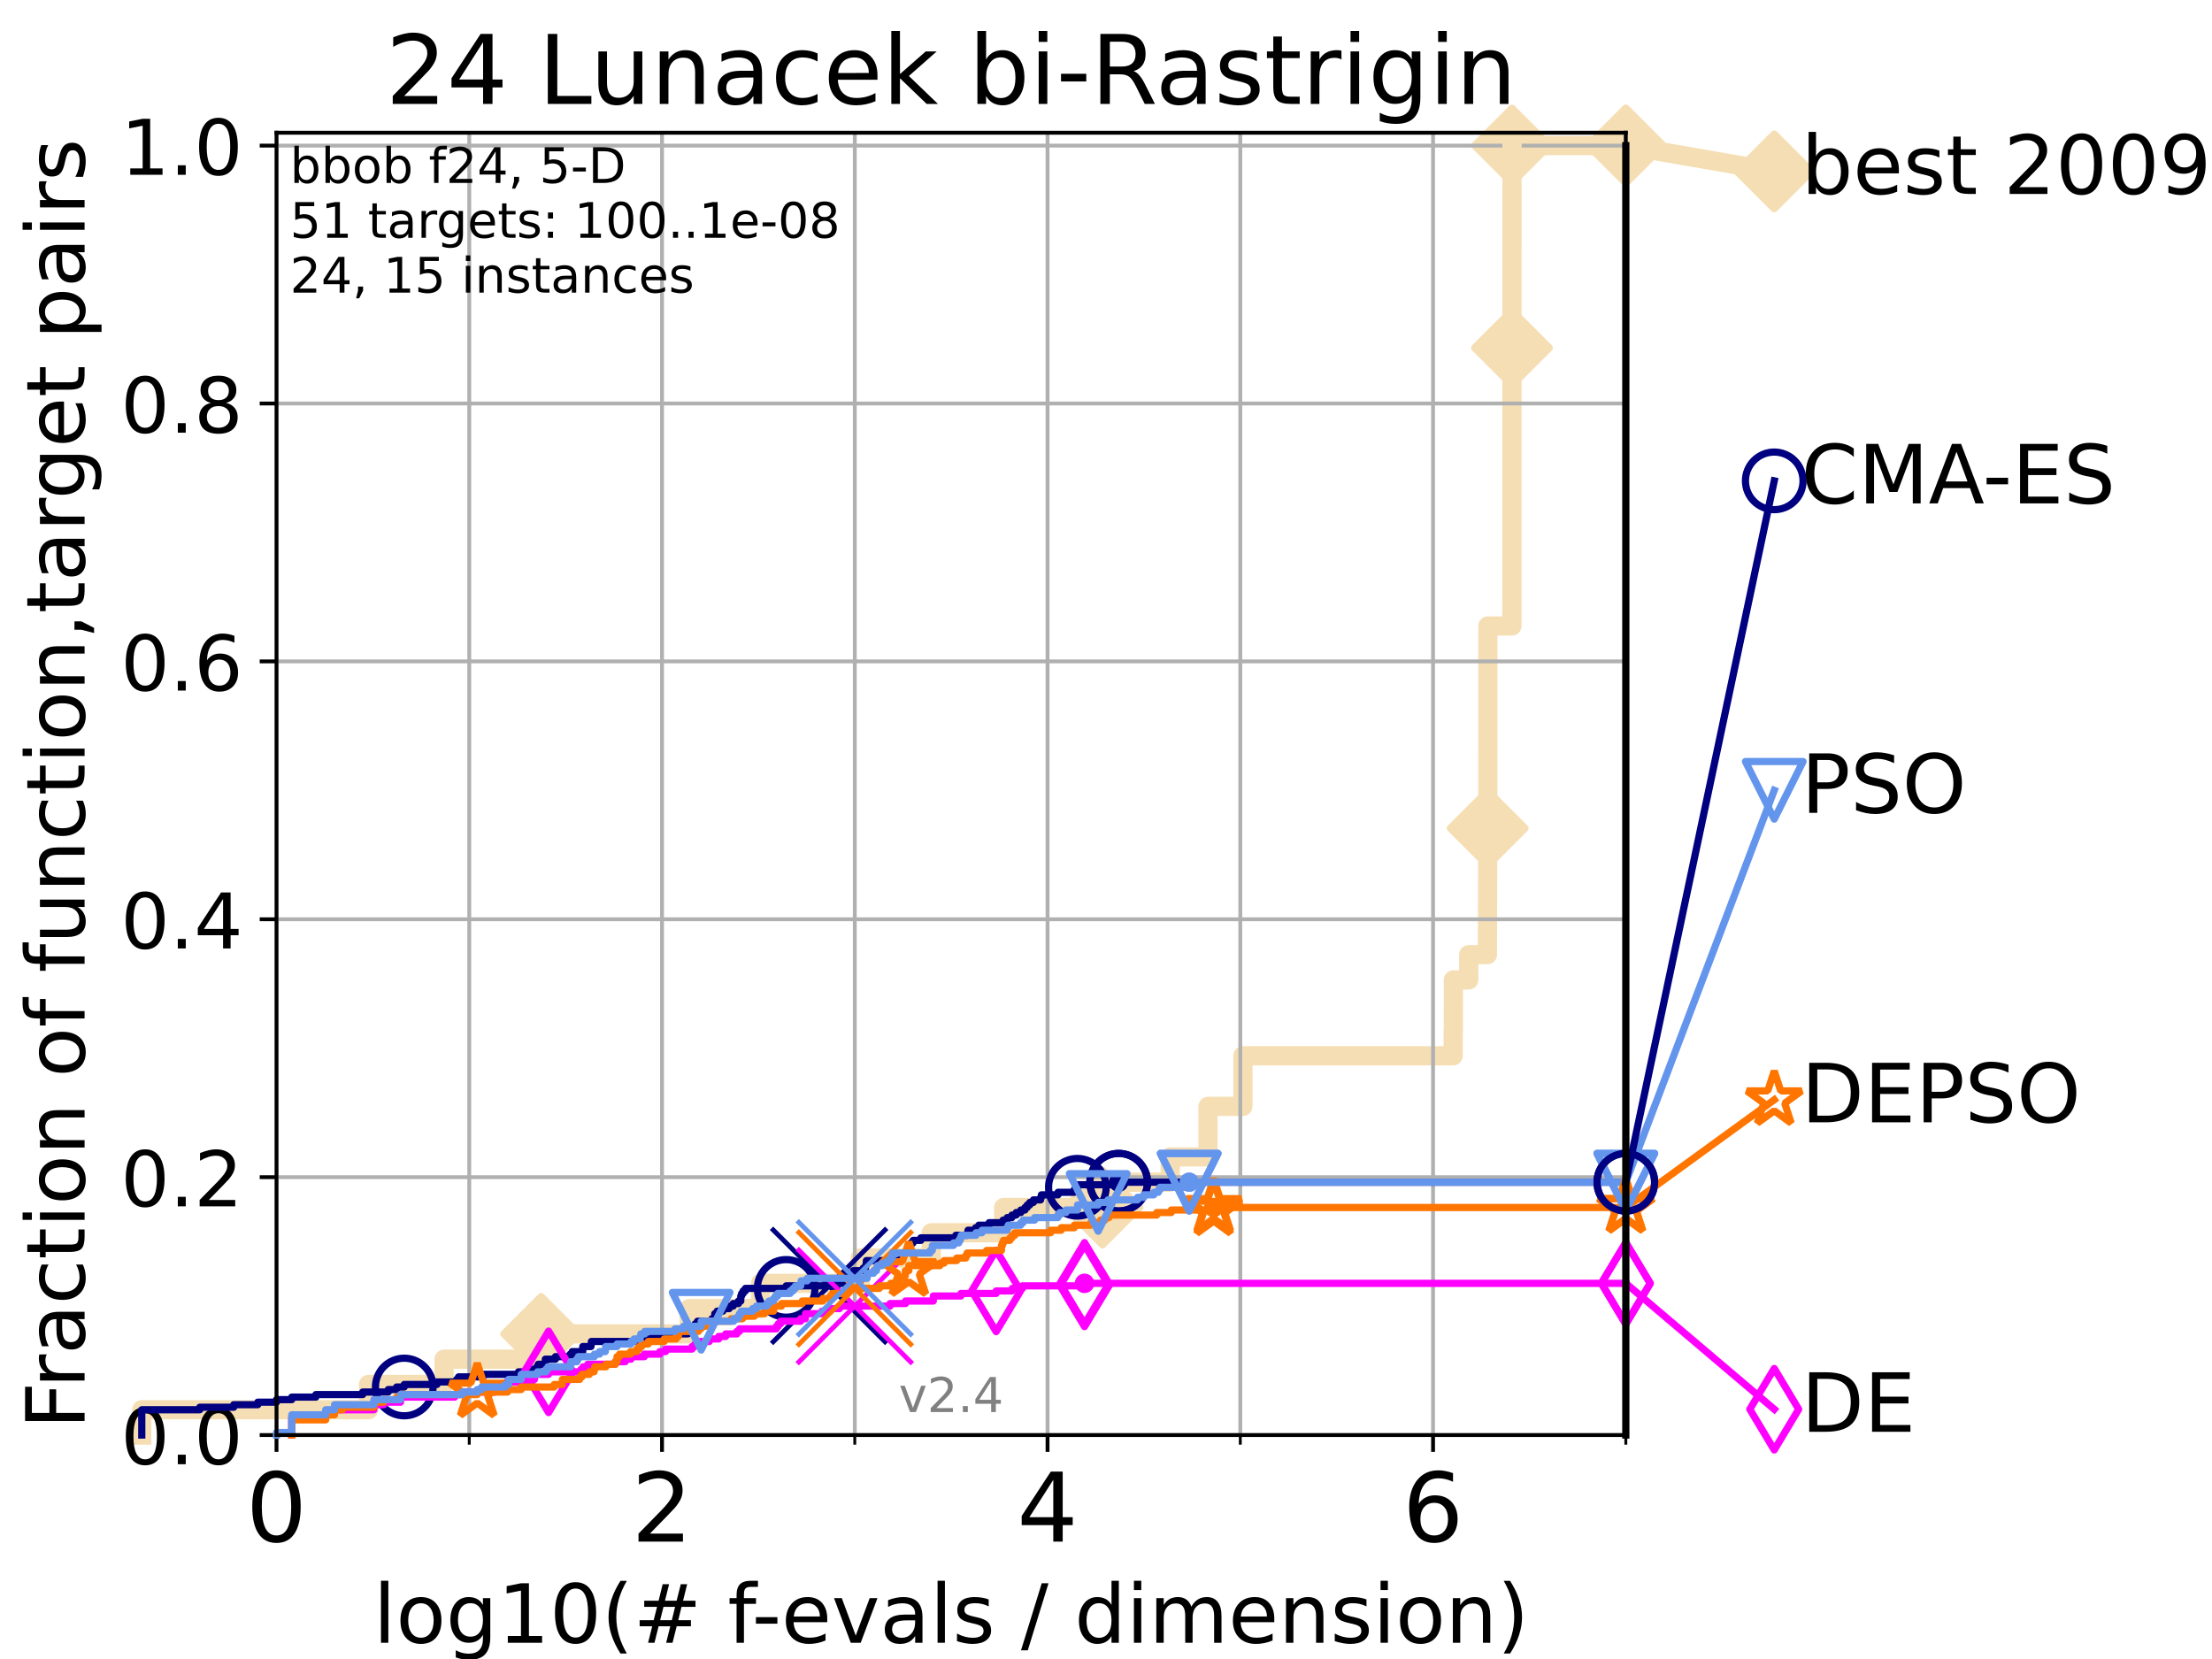 <?xml version="1.0" encoding="utf-8" standalone="no"?>
<!DOCTYPE svg PUBLIC "-//W3C//DTD SVG 1.1//EN"
  "http://www.w3.org/Graphics/SVG/1.1/DTD/svg11.dtd">
<!-- Created with matplotlib (https://matplotlib.org/) -->
<svg height="345.6pt" version="1.1" viewBox="0 0 460.8 345.6" width="460.8pt" xmlns="http://www.w3.org/2000/svg" xmlns:xlink="http://www.w3.org/1999/xlink">
 <defs>
  <style type="text/css">
*{stroke-linecap:butt;stroke-linejoin:round;}
  </style>
 </defs>
 <g id="figure_1">
  <g id="patch_1">
   <path d="M 0 345.6 
L 460.8 345.6 
L 460.8 0 
L 0 0 
z
" style="fill:#ffffff;"/>
  </g>
  <g id="axes_1">
   <g id="patch_2">
    <path d="M 57.6 298.944 
L 338.688 298.944 
L 338.688 27.648 
L 57.6 27.648 
z
" style="fill:#ffffff;"/>
   </g>
   <g id="line2d_1">
    <path d="M 29.533 298.944 
L 29.533 293.677 
L 76.759 293.677 
L 76.759 288.41 
L 92.504 288.41 
L 92.504 283.143 
L 112.73 283.143 
L 112.73 277.877 
L 143.578 277.877 
L 143.578 272.61 
L 158.434 272.61 
L 158.434 267.343 
L 179.184 267.343 
L 179.184 262.076 
L 194.007 262.076 
L 194.007 256.809 
L 209.083 256.809 
L 209.083 251.542 
L 229.671 251.542 
L 229.671 246.275 
L 243.774 246.275 
L 243.774 241.009 
L 251.641 241.009 
L 251.641 235.742 
L 251.65 235.742 
L 251.65 230.475 
L 258.916 230.475 
L 258.916 225.208 
L 258.916 225.208 
L 258.916 219.941 
L 302.721 219.941 
L 302.721 214.674 
L 302.758 214.674 
L 302.758 209.407 
L 302.769 209.407 
L 302.769 204.141 
L 305.963 204.141 
L 305.963 198.874 
L 309.859 198.874 
L 309.859 193.607 
L 309.877 193.607 
L 309.877 188.34 
L 309.889 188.34 
L 309.889 183.073 
L 309.905 183.073 
L 309.905 177.806 
L 309.908 177.806 
L 309.908 172.539 
L 309.91 172.539 
L 309.91 167.272 
L 309.942 167.272 
L 309.942 162.006 
L 309.943 162.006 
L 309.943 156.739 
L 309.947 156.739 
L 309.947 151.472 
L 309.948 151.472 
L 309.948 146.205 
L 309.949 146.205 
L 309.949 140.938 
L 309.949 140.938 
L 309.949 135.671 
L 309.95 135.671 
L 309.95 130.404 
L 314.967 130.404 
L 314.967 125.138 
L 314.968 125.138 
L 314.968 119.871 
L 314.968 119.871 
L 314.968 114.604 
L 314.968 114.604 
L 314.968 109.337 
L 314.969 109.337 
L 314.969 104.07 
L 314.969 104.07 
L 314.969 98.803 
L 314.97 98.803 
L 314.97 93.536 
L 314.97 93.536 
L 314.97 88.27 
L 314.97 88.27 
L 314.97 83.003 
L 314.971 83.003 
L 314.971 77.736 
L 314.971 77.736 
L 314.971 72.469 
L 314.971 72.469 
L 314.971 67.202 
L 314.972 67.202 
L 314.972 61.935 
L 314.973 61.935 
L 314.973 56.668 
L 314.973 56.668 
L 314.973 51.402 
L 314.974 51.402 
L 314.974 46.135 
L 314.974 46.135 
L 314.974 40.868 
L 314.974 40.868 
L 314.974 35.601 
L 314.974 35.601 
L 314.974 30.334 
L 338.688 30.334 
" style="fill:none;stroke:#f5deb3;stroke-linecap:square;stroke-width:4;"/>
   </g>
   <g id="line2d_2">
    <defs>
     <path d="M -0 7.778 
L 7.778 0 
L 0 -7.778 
L -7.778 -0 
z
" id="m07f438b690" style="stroke:#f5deb3;stroke-linejoin:miter;stroke-width:1.5;"/>
    </defs>
    <g>
     <use style="fill:#f5deb3;stroke:#f5deb3;stroke-linejoin:miter;stroke-width:1.5;" x="112.73" xlink:href="#m07f438b690" y="277.877"/>
     <use style="fill:#f5deb3;stroke:#f5deb3;stroke-linejoin:miter;stroke-width:1.5;" x="229.671" xlink:href="#m07f438b690" y="251.542"/>
     <use style="fill:#f5deb3;stroke:#f5deb3;stroke-linejoin:miter;stroke-width:1.5;" x="309.91" xlink:href="#m07f438b690" y="172.539"/>
     <use style="fill:#f5deb3;stroke:#f5deb3;stroke-linejoin:miter;stroke-width:1.5;" x="314.971" xlink:href="#m07f438b690" y="72.469"/>
     <use style="fill:#f5deb3;stroke:#f5deb3;stroke-linejoin:miter;stroke-width:1.5;" x="314.974" xlink:href="#m07f438b690" y="30.334"/>
     <use style="fill:#f5deb3;stroke:#f5deb3;stroke-linejoin:miter;stroke-width:1.5;" x="338.688" xlink:href="#m07f438b690" y="30.334"/>
    </g>
   </g>
   <g id="line2d_3">
    <path style="fill:none;stroke:#f5deb3;stroke-linecap:square;stroke-width:4;"/>
    <g/>
   </g>
   <g id="line2d_4">
    <path d="M 338.688 30.334 
L 369.608 35.706 
" style="fill:none;stroke:#f5deb3;stroke-linecap:square;stroke-width:4;"/>
    <g>
     <use style="fill:#f5deb3;stroke:#f5deb3;stroke-linejoin:miter;stroke-width:1.5;" x="338.688" xlink:href="#m07f438b690" y="30.334"/>
     <use style="fill:#f5deb3;stroke:#f5deb3;stroke-linejoin:miter;stroke-width:1.5;" x="369.608" xlink:href="#m07f438b690" y="35.706"/>
    </g>
   </g>
   <g id="matplotlib.axis_1">
    <g id="xtick_1">
     <g id="line2d_5">
      <path clip-path="url(#p2b71633db7)" d="M 57.6 298.944 
L 57.6 27.648 
" style="fill:none;stroke:#b0b0b0;stroke-linecap:square;stroke-width:0.8;"/>
     </g>
     <g id="line2d_6">
      <defs>
       <path d="M 0 0 
L 0 3.5 
" id="md14700e94c" style="stroke:#000000;stroke-width:0.8;"/>
      </defs>
      <g>
       <use style="stroke:#000000;stroke-width:0.8;" x="57.6" xlink:href="#md14700e94c" y="298.944"/>
      </g>
     </g>
     <g id="text_1">
      <!-- 0 -->
      <defs>
       <path d="M 31.781 66.406 
Q 24.172 66.406 20.328 58.906 
Q 16.5 51.422 16.5 36.375 
Q 16.5 21.391 20.328 13.891 
Q 24.172 6.391 31.781 6.391 
Q 39.453 6.391 43.281 13.891 
Q 47.125 21.391 47.125 36.375 
Q 47.125 51.422 43.281 58.906 
Q 39.453 66.406 31.781 66.406 
z
M 31.781 74.219 
Q 44.047 74.219 50.516 64.516 
Q 56.984 54.828 56.984 36.375 
Q 56.984 17.969 50.516 8.266 
Q 44.047 -1.422 31.781 -1.422 
Q 19.531 -1.422 13.062 8.266 
Q 6.594 17.969 6.594 36.375 
Q 6.594 54.828 13.062 64.516 
Q 19.531 74.219 31.781 74.219 
z
" id="DejaVuSans-48"/>
      </defs>
      <g transform="translate(51.237 321.141)scale(0.2 -0.2)">
       <use xlink:href="#DejaVuSans-48"/>
      </g>
     </g>
    </g>
    <g id="xtick_2">
     <g id="line2d_7">
      <path clip-path="url(#p2b71633db7)" d="M 137.911 298.944 
L 137.911 27.648 
" style="fill:none;stroke:#b0b0b0;stroke-linecap:square;stroke-width:0.8;"/>
     </g>
     <g id="line2d_8">
      <g>
       <use style="stroke:#000000;stroke-width:0.8;" x="137.911" xlink:href="#md14700e94c" y="298.944"/>
      </g>
     </g>
     <g id="text_2">
      <!-- 2 -->
      <defs>
       <path d="M 19.188 8.297 
L 53.609 8.297 
L 53.609 0 
L 7.328 0 
L 7.328 8.297 
Q 12.938 14.109 22.625 23.891 
Q 32.328 33.688 34.812 36.531 
Q 39.547 41.844 41.422 45.531 
Q 43.312 49.219 43.312 52.781 
Q 43.312 58.594 39.234 62.25 
Q 35.156 65.922 28.609 65.922 
Q 23.969 65.922 18.812 64.312 
Q 13.672 62.703 7.812 59.422 
L 7.812 69.391 
Q 13.766 71.781 18.938 73 
Q 24.125 74.219 28.422 74.219 
Q 39.75 74.219 46.484 68.547 
Q 53.219 62.891 53.219 53.422 
Q 53.219 48.922 51.531 44.891 
Q 49.859 40.875 45.406 35.406 
Q 44.188 33.984 37.641 27.219 
Q 31.109 20.453 19.188 8.297 
z
" id="DejaVuSans-50"/>
      </defs>
      <g transform="translate(131.548 321.141)scale(0.2 -0.2)">
       <use xlink:href="#DejaVuSans-50"/>
      </g>
     </g>
    </g>
    <g id="xtick_3">
     <g id="line2d_9">
      <path clip-path="url(#p2b71633db7)" d="M 218.222 298.944 
L 218.222 27.648 
" style="fill:none;stroke:#b0b0b0;stroke-linecap:square;stroke-width:0.8;"/>
     </g>
     <g id="line2d_10">
      <g>
       <use style="stroke:#000000;stroke-width:0.8;" x="218.222" xlink:href="#md14700e94c" y="298.944"/>
      </g>
     </g>
     <g id="text_3">
      <!-- 4 -->
      <defs>
       <path d="M 37.797 64.312 
L 12.891 25.391 
L 37.797 25.391 
z
M 35.203 72.906 
L 47.609 72.906 
L 47.609 25.391 
L 58.016 25.391 
L 58.016 17.188 
L 47.609 17.188 
L 47.609 0 
L 37.797 0 
L 37.797 17.188 
L 4.891 17.188 
L 4.891 26.703 
z
" id="DejaVuSans-52"/>
      </defs>
      <g transform="translate(211.859 321.141)scale(0.2 -0.2)">
       <use xlink:href="#DejaVuSans-52"/>
      </g>
     </g>
    </g>
    <g id="xtick_4">
     <g id="line2d_11">
      <path clip-path="url(#p2b71633db7)" d="M 298.533 298.944 
L 298.533 27.648 
" style="fill:none;stroke:#b0b0b0;stroke-linecap:square;stroke-width:0.8;"/>
     </g>
     <g id="line2d_12">
      <g>
       <use style="stroke:#000000;stroke-width:0.8;" x="298.533" xlink:href="#md14700e94c" y="298.944"/>
      </g>
     </g>
     <g id="text_4">
      <!-- 6 -->
      <defs>
       <path d="M 33.016 40.375 
Q 26.375 40.375 22.484 35.828 
Q 18.609 31.297 18.609 23.391 
Q 18.609 15.531 22.484 10.953 
Q 26.375 6.391 33.016 6.391 
Q 39.656 6.391 43.531 10.953 
Q 47.406 15.531 47.406 23.391 
Q 47.406 31.297 43.531 35.828 
Q 39.656 40.375 33.016 40.375 
z
M 52.594 71.297 
L 52.594 62.312 
Q 48.875 64.062 45.094 64.984 
Q 41.312 65.922 37.594 65.922 
Q 27.828 65.922 22.672 59.328 
Q 17.531 52.734 16.797 39.406 
Q 19.672 43.656 24.016 45.922 
Q 28.375 48.188 33.594 48.188 
Q 44.578 48.188 50.953 41.516 
Q 57.328 34.859 57.328 23.391 
Q 57.328 12.156 50.688 5.359 
Q 44.047 -1.422 33.016 -1.422 
Q 20.359 -1.422 13.672 8.266 
Q 6.984 17.969 6.984 36.375 
Q 6.984 53.656 15.188 63.938 
Q 23.391 74.219 37.203 74.219 
Q 40.922 74.219 44.703 73.484 
Q 48.484 72.75 52.594 71.297 
z
" id="DejaVuSans-54"/>
      </defs>
      <g transform="translate(292.17 321.141)scale(0.2 -0.2)">
       <use xlink:href="#DejaVuSans-54"/>
      </g>
     </g>
    </g>
    <g id="xtick_5">
     <g id="line2d_13">
      <path clip-path="url(#p2b71633db7)" d="M 97.755 298.944 
L 97.755 27.648 
" style="fill:none;stroke:#b0b0b0;stroke-linecap:square;stroke-width:0.8;"/>
     </g>
     <g id="line2d_14">
      <defs>
       <path d="M 0 0 
L 0 2 
" id="m26cdeb1910" style="stroke:#000000;stroke-width:0.6;"/>
      </defs>
      <g>
       <use style="stroke:#000000;stroke-width:0.6;" x="97.755" xlink:href="#m26cdeb1910" y="298.944"/>
      </g>
     </g>
    </g>
    <g id="xtick_6">
     <g id="line2d_15">
      <path clip-path="url(#p2b71633db7)" d="M 178.066 298.944 
L 178.066 27.648 
" style="fill:none;stroke:#b0b0b0;stroke-linecap:square;stroke-width:0.8;"/>
     </g>
     <g id="line2d_16">
      <g>
       <use style="stroke:#000000;stroke-width:0.6;" x="178.066" xlink:href="#m26cdeb1910" y="298.944"/>
      </g>
     </g>
    </g>
    <g id="xtick_7">
     <g id="line2d_17">
      <path clip-path="url(#p2b71633db7)" d="M 258.377 298.944 
L 258.377 27.648 
" style="fill:none;stroke:#b0b0b0;stroke-linecap:square;stroke-width:0.8;"/>
     </g>
     <g id="line2d_18">
      <g>
       <use style="stroke:#000000;stroke-width:0.6;" x="258.377" xlink:href="#m26cdeb1910" y="298.944"/>
      </g>
     </g>
    </g>
    <g id="xtick_8">
     <g id="line2d_19">
      <path clip-path="url(#p2b71633db7)" d="M 338.688 298.944 
L 338.688 27.648 
" style="fill:none;stroke:#b0b0b0;stroke-linecap:square;stroke-width:0.8;"/>
     </g>
     <g id="line2d_20">
      <g>
       <use style="stroke:#000000;stroke-width:0.6;" x="338.688" xlink:href="#m26cdeb1910" y="298.944"/>
      </g>
     </g>
    </g>
    <g id="text_5">
     <!-- log10(# f-evals / dimension) -->
     <defs>
      <path d="M 9.422 75.984 
L 18.406 75.984 
L 18.406 0 
L 9.422 0 
z
" id="DejaVuSans-108"/>
      <path d="M 30.609 48.391 
Q 23.391 48.391 19.188 42.75 
Q 14.984 37.109 14.984 27.297 
Q 14.984 17.484 19.156 11.844 
Q 23.344 6.203 30.609 6.203 
Q 37.797 6.203 41.984 11.859 
Q 46.188 17.531 46.188 27.297 
Q 46.188 37.016 41.984 42.703 
Q 37.797 48.391 30.609 48.391 
z
M 30.609 56 
Q 42.328 56 49.016 48.375 
Q 55.719 40.766 55.719 27.297 
Q 55.719 13.875 49.016 6.219 
Q 42.328 -1.422 30.609 -1.422 
Q 18.844 -1.422 12.172 6.219 
Q 5.516 13.875 5.516 27.297 
Q 5.516 40.766 12.172 48.375 
Q 18.844 56 30.609 56 
z
" id="DejaVuSans-111"/>
      <path d="M 45.406 27.984 
Q 45.406 37.75 41.375 43.109 
Q 37.359 48.484 30.078 48.484 
Q 22.859 48.484 18.828 43.109 
Q 14.797 37.75 14.797 27.984 
Q 14.797 18.266 18.828 12.891 
Q 22.859 7.516 30.078 7.516 
Q 37.359 7.516 41.375 12.891 
Q 45.406 18.266 45.406 27.984 
z
M 54.391 6.781 
Q 54.391 -7.172 48.188 -13.984 
Q 42 -20.797 29.203 -20.797 
Q 24.469 -20.797 20.266 -20.094 
Q 16.062 -19.391 12.109 -17.922 
L 12.109 -9.188 
Q 16.062 -11.328 19.922 -12.344 
Q 23.781 -13.375 27.781 -13.375 
Q 36.625 -13.375 41.016 -8.766 
Q 45.406 -4.156 45.406 5.172 
L 45.406 9.625 
Q 42.625 4.781 38.281 2.391 
Q 33.938 0 27.875 0 
Q 17.828 0 11.672 7.656 
Q 5.516 15.328 5.516 27.984 
Q 5.516 40.672 11.672 48.328 
Q 17.828 56 27.875 56 
Q 33.938 56 38.281 53.609 
Q 42.625 51.219 45.406 46.391 
L 45.406 54.688 
L 54.391 54.688 
z
" id="DejaVuSans-103"/>
      <path d="M 12.406 8.297 
L 28.516 8.297 
L 28.516 63.922 
L 10.984 60.406 
L 10.984 69.391 
L 28.422 72.906 
L 38.281 72.906 
L 38.281 8.297 
L 54.391 8.297 
L 54.391 0 
L 12.406 0 
z
" id="DejaVuSans-49"/>
      <path d="M 31 75.875 
Q 24.469 64.656 21.281 53.656 
Q 18.109 42.672 18.109 31.391 
Q 18.109 20.125 21.312 9.062 
Q 24.516 -2 31 -13.188 
L 23.188 -13.188 
Q 15.875 -1.703 12.234 9.375 
Q 8.594 20.453 8.594 31.391 
Q 8.594 42.281 12.203 53.312 
Q 15.828 64.359 23.188 75.875 
z
" id="DejaVuSans-40"/>
      <path d="M 51.125 44 
L 36.922 44 
L 32.812 27.688 
L 47.125 27.688 
z
M 43.797 71.781 
L 38.719 51.516 
L 52.984 51.516 
L 58.109 71.781 
L 65.922 71.781 
L 60.891 51.516 
L 76.125 51.516 
L 76.125 44 
L 58.984 44 
L 54.984 27.688 
L 70.516 27.688 
L 70.516 20.219 
L 53.078 20.219 
L 48 0 
L 40.188 0 
L 45.219 20.219 
L 30.906 20.219 
L 25.875 0 
L 18.016 0 
L 23.094 20.219 
L 7.719 20.219 
L 7.719 27.688 
L 24.906 27.688 
L 29 44 
L 13.281 44 
L 13.281 51.516 
L 30.906 51.516 
L 35.891 71.781 
z
" id="DejaVuSans-35"/>
      <path id="DejaVuSans-32"/>
      <path d="M 37.109 75.984 
L 37.109 68.5 
L 28.516 68.5 
Q 23.688 68.5 21.797 66.547 
Q 19.922 64.594 19.922 59.516 
L 19.922 54.688 
L 34.719 54.688 
L 34.719 47.703 
L 19.922 47.703 
L 19.922 0 
L 10.891 0 
L 10.891 47.703 
L 2.297 47.703 
L 2.297 54.688 
L 10.891 54.688 
L 10.891 58.5 
Q 10.891 67.625 15.141 71.797 
Q 19.391 75.984 28.609 75.984 
z
" id="DejaVuSans-102"/>
      <path d="M 4.891 31.391 
L 31.203 31.391 
L 31.203 23.391 
L 4.891 23.391 
z
" id="DejaVuSans-45"/>
      <path d="M 56.203 29.594 
L 56.203 25.203 
L 14.891 25.203 
Q 15.484 15.922 20.484 11.062 
Q 25.484 6.203 34.422 6.203 
Q 39.594 6.203 44.453 7.469 
Q 49.312 8.734 54.109 11.281 
L 54.109 2.781 
Q 49.266 0.734 44.188 -0.344 
Q 39.109 -1.422 33.891 -1.422 
Q 20.797 -1.422 13.156 6.188 
Q 5.516 13.812 5.516 26.812 
Q 5.516 40.234 12.766 48.109 
Q 20.016 56 32.328 56 
Q 43.359 56 49.781 48.891 
Q 56.203 41.797 56.203 29.594 
z
M 47.219 32.234 
Q 47.125 39.594 43.094 43.984 
Q 39.062 48.391 32.422 48.391 
Q 24.906 48.391 20.391 44.141 
Q 15.875 39.891 15.188 32.172 
z
" id="DejaVuSans-101"/>
      <path d="M 2.984 54.688 
L 12.5 54.688 
L 29.594 8.797 
L 46.688 54.688 
L 56.203 54.688 
L 35.688 0 
L 23.484 0 
z
" id="DejaVuSans-118"/>
      <path d="M 34.281 27.484 
Q 23.391 27.484 19.188 25 
Q 14.984 22.516 14.984 16.5 
Q 14.984 11.719 18.141 8.906 
Q 21.297 6.109 26.703 6.109 
Q 34.188 6.109 38.703 11.406 
Q 43.219 16.703 43.219 25.484 
L 43.219 27.484 
z
M 52.203 31.203 
L 52.203 0 
L 43.219 0 
L 43.219 8.297 
Q 40.141 3.328 35.547 0.953 
Q 30.953 -1.422 24.312 -1.422 
Q 15.922 -1.422 10.953 3.297 
Q 6 8.016 6 15.922 
Q 6 25.141 12.172 29.828 
Q 18.359 34.516 30.609 34.516 
L 43.219 34.516 
L 43.219 35.406 
Q 43.219 41.609 39.141 45 
Q 35.062 48.391 27.688 48.391 
Q 23 48.391 18.547 47.266 
Q 14.109 46.141 10.016 43.891 
L 10.016 52.203 
Q 14.938 54.109 19.578 55.047 
Q 24.219 56 28.609 56 
Q 40.484 56 46.344 49.844 
Q 52.203 43.703 52.203 31.203 
z
" id="DejaVuSans-97"/>
      <path d="M 44.281 53.078 
L 44.281 44.578 
Q 40.484 46.531 36.375 47.5 
Q 32.281 48.484 27.875 48.484 
Q 21.188 48.484 17.844 46.438 
Q 14.5 44.391 14.5 40.281 
Q 14.5 37.156 16.891 35.375 
Q 19.281 33.594 26.516 31.984 
L 29.594 31.297 
Q 39.156 29.25 43.188 25.516 
Q 47.219 21.781 47.219 15.094 
Q 47.219 7.469 41.188 3.016 
Q 35.156 -1.422 24.609 -1.422 
Q 20.219 -1.422 15.453 -0.562 
Q 10.688 0.297 5.422 2 
L 5.422 11.281 
Q 10.406 8.688 15.234 7.391 
Q 20.062 6.109 24.812 6.109 
Q 31.156 6.109 34.562 8.281 
Q 37.984 10.453 37.984 14.406 
Q 37.984 18.062 35.516 20.016 
Q 33.062 21.969 24.703 23.781 
L 21.578 24.516 
Q 13.234 26.266 9.516 29.906 
Q 5.812 33.547 5.812 39.891 
Q 5.812 47.609 11.281 51.797 
Q 16.75 56 26.812 56 
Q 31.781 56 36.172 55.266 
Q 40.578 54.547 44.281 53.078 
z
" id="DejaVuSans-115"/>
      <path d="M 25.391 72.906 
L 33.688 72.906 
L 8.297 -9.281 
L 0 -9.281 
z
" id="DejaVuSans-47"/>
      <path d="M 45.406 46.391 
L 45.406 75.984 
L 54.391 75.984 
L 54.391 0 
L 45.406 0 
L 45.406 8.203 
Q 42.578 3.328 38.25 0.953 
Q 33.938 -1.422 27.875 -1.422 
Q 17.969 -1.422 11.734 6.484 
Q 5.516 14.406 5.516 27.297 
Q 5.516 40.188 11.734 48.094 
Q 17.969 56 27.875 56 
Q 33.938 56 38.25 53.625 
Q 42.578 51.266 45.406 46.391 
z
M 14.797 27.297 
Q 14.797 17.391 18.875 11.75 
Q 22.953 6.109 30.078 6.109 
Q 37.203 6.109 41.297 11.75 
Q 45.406 17.391 45.406 27.297 
Q 45.406 37.203 41.297 42.844 
Q 37.203 48.484 30.078 48.484 
Q 22.953 48.484 18.875 42.844 
Q 14.797 37.203 14.797 27.297 
z
" id="DejaVuSans-100"/>
      <path d="M 9.422 54.688 
L 18.406 54.688 
L 18.406 0 
L 9.422 0 
z
M 9.422 75.984 
L 18.406 75.984 
L 18.406 64.594 
L 9.422 64.594 
z
" id="DejaVuSans-105"/>
      <path d="M 52 44.188 
Q 55.375 50.25 60.062 53.125 
Q 64.75 56 71.094 56 
Q 79.641 56 84.281 50.016 
Q 88.922 44.047 88.922 33.016 
L 88.922 0 
L 79.891 0 
L 79.891 32.719 
Q 79.891 40.578 77.094 44.375 
Q 74.312 48.188 68.609 48.188 
Q 61.625 48.188 57.562 43.547 
Q 53.516 38.922 53.516 30.906 
L 53.516 0 
L 44.484 0 
L 44.484 32.719 
Q 44.484 40.625 41.703 44.406 
Q 38.922 48.188 33.109 48.188 
Q 26.219 48.188 22.156 43.531 
Q 18.109 38.875 18.109 30.906 
L 18.109 0 
L 9.078 0 
L 9.078 54.688 
L 18.109 54.688 
L 18.109 46.188 
Q 21.188 51.219 25.484 53.609 
Q 29.781 56 35.688 56 
Q 41.656 56 45.828 52.969 
Q 50 49.953 52 44.188 
z
" id="DejaVuSans-109"/>
      <path d="M 54.891 33.016 
L 54.891 0 
L 45.906 0 
L 45.906 32.719 
Q 45.906 40.484 42.875 44.328 
Q 39.844 48.188 33.797 48.188 
Q 26.516 48.188 22.312 43.547 
Q 18.109 38.922 18.109 30.906 
L 18.109 0 
L 9.078 0 
L 9.078 54.688 
L 18.109 54.688 
L 18.109 46.188 
Q 21.344 51.125 25.703 53.562 
Q 30.078 56 35.797 56 
Q 45.219 56 50.047 50.172 
Q 54.891 44.344 54.891 33.016 
z
" id="DejaVuSans-110"/>
      <path d="M 8.016 75.875 
L 15.828 75.875 
Q 23.141 64.359 26.781 53.312 
Q 30.422 42.281 30.422 31.391 
Q 30.422 20.453 26.781 9.375 
Q 23.141 -1.703 15.828 -13.188 
L 8.016 -13.188 
Q 14.5 -2 17.703 9.062 
Q 20.906 20.125 20.906 31.391 
Q 20.906 42.672 17.703 53.656 
Q 14.5 64.656 8.016 75.875 
z
" id="DejaVuSans-41"/>
     </defs>
     <g transform="translate(77.764 342.218)scale(0.17 -0.17)">
      <use xlink:href="#DejaVuSans-108"/>
      <use x="27.783" xlink:href="#DejaVuSans-111"/>
      <use x="88.965" xlink:href="#DejaVuSans-103"/>
      <use x="152.441" xlink:href="#DejaVuSans-49"/>
      <use x="216.064" xlink:href="#DejaVuSans-48"/>
      <use x="279.688" xlink:href="#DejaVuSans-40"/>
      <use x="318.701" xlink:href="#DejaVuSans-35"/>
      <use x="402.49" xlink:href="#DejaVuSans-32"/>
      <use x="434.277" xlink:href="#DejaVuSans-102"/>
      <use x="463.982" xlink:href="#DejaVuSans-45"/>
      <use x="500.066" xlink:href="#DejaVuSans-101"/>
      <use x="561.59" xlink:href="#DejaVuSans-118"/>
      <use x="620.77" xlink:href="#DejaVuSans-97"/>
      <use x="682.049" xlink:href="#DejaVuSans-108"/>
      <use x="709.832" xlink:href="#DejaVuSans-115"/>
      <use x="761.932" xlink:href="#DejaVuSans-32"/>
      <use x="793.719" xlink:href="#DejaVuSans-47"/>
      <use x="827.41" xlink:href="#DejaVuSans-32"/>
      <use x="859.197" xlink:href="#DejaVuSans-100"/>
      <use x="922.674" xlink:href="#DejaVuSans-105"/>
      <use x="950.457" xlink:href="#DejaVuSans-109"/>
      <use x="1047.869" xlink:href="#DejaVuSans-101"/>
      <use x="1109.393" xlink:href="#DejaVuSans-110"/>
      <use x="1172.771" xlink:href="#DejaVuSans-115"/>
      <use x="1224.871" xlink:href="#DejaVuSans-105"/>
      <use x="1252.654" xlink:href="#DejaVuSans-111"/>
      <use x="1313.836" xlink:href="#DejaVuSans-110"/>
      <use x="1377.215" xlink:href="#DejaVuSans-41"/>
     </g>
    </g>
   </g>
   <g id="matplotlib.axis_2">
    <g id="ytick_1">
     <g id="line2d_21">
      <path clip-path="url(#p2b71633db7)" d="M 57.6 298.944 
L 338.688 298.944 
" style="fill:none;stroke:#b0b0b0;stroke-linecap:square;stroke-width:0.8;"/>
     </g>
     <g id="line2d_22">
      <defs>
       <path d="M 0 0 
L -3.5 0 
" id="m54f046fc33" style="stroke:#000000;stroke-width:0.8;"/>
      </defs>
      <g>
       <use style="stroke:#000000;stroke-width:0.8;" x="57.6" xlink:href="#m54f046fc33" y="298.944"/>
      </g>
     </g>
     <g id="text_6">
      <!-- 0.0 -->
      <defs>
       <path d="M 10.688 12.406 
L 21 12.406 
L 21 0 
L 10.688 0 
z
" id="DejaVuSans-46"/>
      </defs>
      <g transform="translate(25.155 305.023)scale(0.16 -0.16)">
       <use xlink:href="#DejaVuSans-48"/>
       <use x="63.623" xlink:href="#DejaVuSans-46"/>
       <use x="95.41" xlink:href="#DejaVuSans-48"/>
      </g>
     </g>
    </g>
    <g id="ytick_2">
     <g id="line2d_23">
      <path clip-path="url(#p2b71633db7)" d="M 57.6 245.222 
L 338.688 245.222 
" style="fill:none;stroke:#b0b0b0;stroke-linecap:square;stroke-width:0.8;"/>
     </g>
     <g id="line2d_24">
      <g>
       <use style="stroke:#000000;stroke-width:0.8;" x="57.6" xlink:href="#m54f046fc33" y="245.222"/>
      </g>
     </g>
     <g id="text_7">
      <!-- 0.2 -->
      <g transform="translate(25.155 251.301)scale(0.16 -0.16)">
       <use xlink:href="#DejaVuSans-48"/>
       <use x="63.623" xlink:href="#DejaVuSans-46"/>
       <use x="95.41" xlink:href="#DejaVuSans-50"/>
      </g>
     </g>
    </g>
    <g id="ytick_3">
     <g id="line2d_25">
      <path clip-path="url(#p2b71633db7)" d="M 57.6 191.5 
L 338.688 191.5 
" style="fill:none;stroke:#b0b0b0;stroke-linecap:square;stroke-width:0.8;"/>
     </g>
     <g id="line2d_26">
      <g>
       <use style="stroke:#000000;stroke-width:0.8;" x="57.6" xlink:href="#m54f046fc33" y="191.5"/>
      </g>
     </g>
     <g id="text_8">
      <!-- 0.4 -->
      <g transform="translate(25.155 197.579)scale(0.16 -0.16)">
       <use xlink:href="#DejaVuSans-48"/>
       <use x="63.623" xlink:href="#DejaVuSans-46"/>
       <use x="95.41" xlink:href="#DejaVuSans-52"/>
      </g>
     </g>
    </g>
    <g id="ytick_4">
     <g id="line2d_27">
      <path clip-path="url(#p2b71633db7)" d="M 57.6 137.778 
L 338.688 137.778 
" style="fill:none;stroke:#b0b0b0;stroke-linecap:square;stroke-width:0.8;"/>
     </g>
     <g id="line2d_28">
      <g>
       <use style="stroke:#000000;stroke-width:0.8;" x="57.6" xlink:href="#m54f046fc33" y="137.778"/>
      </g>
     </g>
     <g id="text_9">
      <!-- 0.6 -->
      <g transform="translate(25.155 143.857)scale(0.16 -0.16)">
       <use xlink:href="#DejaVuSans-48"/>
       <use x="63.623" xlink:href="#DejaVuSans-46"/>
       <use x="95.41" xlink:href="#DejaVuSans-54"/>
      </g>
     </g>
    </g>
    <g id="ytick_5">
     <g id="line2d_29">
      <path clip-path="url(#p2b71633db7)" d="M 57.6 84.056 
L 338.688 84.056 
" style="fill:none;stroke:#b0b0b0;stroke-linecap:square;stroke-width:0.8;"/>
     </g>
     <g id="line2d_30">
      <g>
       <use style="stroke:#000000;stroke-width:0.8;" x="57.6" xlink:href="#m54f046fc33" y="84.056"/>
      </g>
     </g>
     <g id="text_10">
      <!-- 0.8 -->
      <defs>
       <path d="M 31.781 34.625 
Q 24.75 34.625 20.719 30.859 
Q 16.703 27.094 16.703 20.516 
Q 16.703 13.922 20.719 10.156 
Q 24.75 6.391 31.781 6.391 
Q 38.812 6.391 42.859 10.172 
Q 46.922 13.969 46.922 20.516 
Q 46.922 27.094 42.891 30.859 
Q 38.875 34.625 31.781 34.625 
z
M 21.922 38.812 
Q 15.578 40.375 12.031 44.719 
Q 8.5 49.078 8.5 55.328 
Q 8.5 64.062 14.719 69.141 
Q 20.953 74.219 31.781 74.219 
Q 42.672 74.219 48.875 69.141 
Q 55.078 64.062 55.078 55.328 
Q 55.078 49.078 51.531 44.719 
Q 48 40.375 41.703 38.812 
Q 48.828 37.156 52.797 32.312 
Q 56.781 27.484 56.781 20.516 
Q 56.781 9.906 50.312 4.234 
Q 43.844 -1.422 31.781 -1.422 
Q 19.734 -1.422 13.25 4.234 
Q 6.781 9.906 6.781 20.516 
Q 6.781 27.484 10.781 32.312 
Q 14.797 37.156 21.922 38.812 
z
M 18.312 54.391 
Q 18.312 48.734 21.844 45.562 
Q 25.391 42.391 31.781 42.391 
Q 38.141 42.391 41.719 45.562 
Q 45.312 48.734 45.312 54.391 
Q 45.312 60.062 41.719 63.234 
Q 38.141 66.406 31.781 66.406 
Q 25.391 66.406 21.844 63.234 
Q 18.312 60.062 18.312 54.391 
z
" id="DejaVuSans-56"/>
      </defs>
      <g transform="translate(25.155 90.135)scale(0.16 -0.16)">
       <use xlink:href="#DejaVuSans-48"/>
       <use x="63.623" xlink:href="#DejaVuSans-46"/>
       <use x="95.41" xlink:href="#DejaVuSans-56"/>
      </g>
     </g>
    </g>
    <g id="ytick_6">
     <g id="line2d_31">
      <path clip-path="url(#p2b71633db7)" d="M 57.6 30.334 
L 338.688 30.334 
" style="fill:none;stroke:#b0b0b0;stroke-linecap:square;stroke-width:0.8;"/>
     </g>
     <g id="line2d_32">
      <g>
       <use style="stroke:#000000;stroke-width:0.8;" x="57.6" xlink:href="#m54f046fc33" y="30.334"/>
      </g>
     </g>
     <g id="text_11">
      <!-- 1.0 -->
      <g transform="translate(25.155 36.413)scale(0.16 -0.16)">
       <use xlink:href="#DejaVuSans-49"/>
       <use x="63.623" xlink:href="#DejaVuSans-46"/>
       <use x="95.41" xlink:href="#DejaVuSans-48"/>
      </g>
     </g>
    </g>
    <g id="text_12">
     <!-- Fraction of function,target pairs -->
     <defs>
      <path d="M 9.812 72.906 
L 51.703 72.906 
L 51.703 64.594 
L 19.672 64.594 
L 19.672 43.109 
L 48.578 43.109 
L 48.578 34.812 
L 19.672 34.812 
L 19.672 0 
L 9.812 0 
z
" id="DejaVuSans-70"/>
      <path d="M 41.109 46.297 
Q 39.594 47.172 37.812 47.578 
Q 36.031 48 33.891 48 
Q 26.266 48 22.188 43.047 
Q 18.109 38.094 18.109 28.812 
L 18.109 0 
L 9.078 0 
L 9.078 54.688 
L 18.109 54.688 
L 18.109 46.188 
Q 20.953 51.172 25.484 53.578 
Q 30.031 56 36.531 56 
Q 37.453 56 38.578 55.875 
Q 39.703 55.766 41.062 55.516 
z
" id="DejaVuSans-114"/>
      <path d="M 48.781 52.594 
L 48.781 44.188 
Q 44.969 46.297 41.141 47.344 
Q 37.312 48.391 33.406 48.391 
Q 24.656 48.391 19.812 42.844 
Q 14.984 37.312 14.984 27.297 
Q 14.984 17.281 19.812 11.734 
Q 24.656 6.203 33.406 6.203 
Q 37.312 6.203 41.141 7.25 
Q 44.969 8.297 48.781 10.406 
L 48.781 2.094 
Q 45.016 0.344 40.984 -0.531 
Q 36.969 -1.422 32.422 -1.422 
Q 20.062 -1.422 12.781 6.344 
Q 5.516 14.109 5.516 27.297 
Q 5.516 40.672 12.859 48.328 
Q 20.219 56 33.016 56 
Q 37.156 56 41.109 55.141 
Q 45.062 54.297 48.781 52.594 
z
" id="DejaVuSans-99"/>
      <path d="M 18.312 70.219 
L 18.312 54.688 
L 36.812 54.688 
L 36.812 47.703 
L 18.312 47.703 
L 18.312 18.016 
Q 18.312 11.328 20.141 9.422 
Q 21.969 7.516 27.594 7.516 
L 36.812 7.516 
L 36.812 0 
L 27.594 0 
Q 17.188 0 13.234 3.875 
Q 9.281 7.766 9.281 18.016 
L 9.281 47.703 
L 2.688 47.703 
L 2.688 54.688 
L 9.281 54.688 
L 9.281 70.219 
z
" id="DejaVuSans-116"/>
      <path d="M 8.5 21.578 
L 8.5 54.688 
L 17.484 54.688 
L 17.484 21.922 
Q 17.484 14.156 20.5 10.266 
Q 23.531 6.391 29.594 6.391 
Q 36.859 6.391 41.078 11.031 
Q 45.312 15.672 45.312 23.688 
L 45.312 54.688 
L 54.297 54.688 
L 54.297 0 
L 45.312 0 
L 45.312 8.406 
Q 42.047 3.422 37.719 1 
Q 33.406 -1.422 27.688 -1.422 
Q 18.266 -1.422 13.375 4.438 
Q 8.5 10.297 8.5 21.578 
z
M 31.109 56 
z
" id="DejaVuSans-117"/>
      <path d="M 11.719 12.406 
L 22.016 12.406 
L 22.016 4 
L 14.016 -11.625 
L 7.719 -11.625 
L 11.719 4 
z
" id="DejaVuSans-44"/>
      <path d="M 18.109 8.203 
L 18.109 -20.797 
L 9.078 -20.797 
L 9.078 54.688 
L 18.109 54.688 
L 18.109 46.391 
Q 20.953 51.266 25.266 53.625 
Q 29.594 56 35.594 56 
Q 45.562 56 51.781 48.094 
Q 58.016 40.188 58.016 27.297 
Q 58.016 14.406 51.781 6.484 
Q 45.562 -1.422 35.594 -1.422 
Q 29.594 -1.422 25.266 0.953 
Q 20.953 3.328 18.109 8.203 
z
M 48.688 27.297 
Q 48.688 37.203 44.609 42.844 
Q 40.531 48.484 33.406 48.484 
Q 26.266 48.484 22.188 42.844 
Q 18.109 37.203 18.109 27.297 
Q 18.109 17.391 22.188 11.75 
Q 26.266 6.109 33.406 6.109 
Q 40.531 6.109 44.609 11.75 
Q 48.688 17.391 48.688 27.297 
z
" id="DejaVuSans-112"/>
     </defs>
     <g transform="translate(17.62 297.681)rotate(-90)scale(0.17 -0.17)">
      <use xlink:href="#DejaVuSans-70"/>
      <use x="50.27" xlink:href="#DejaVuSans-114"/>
      <use x="91.383" xlink:href="#DejaVuSans-97"/>
      <use x="152.662" xlink:href="#DejaVuSans-99"/>
      <use x="207.643" xlink:href="#DejaVuSans-116"/>
      <use x="246.852" xlink:href="#DejaVuSans-105"/>
      <use x="274.635" xlink:href="#DejaVuSans-111"/>
      <use x="335.816" xlink:href="#DejaVuSans-110"/>
      <use x="399.195" xlink:href="#DejaVuSans-32"/>
      <use x="430.982" xlink:href="#DejaVuSans-111"/>
      <use x="492.164" xlink:href="#DejaVuSans-102"/>
      <use x="527.369" xlink:href="#DejaVuSans-32"/>
      <use x="559.156" xlink:href="#DejaVuSans-102"/>
      <use x="594.361" xlink:href="#DejaVuSans-117"/>
      <use x="657.74" xlink:href="#DejaVuSans-110"/>
      <use x="721.119" xlink:href="#DejaVuSans-99"/>
      <use x="776.1" xlink:href="#DejaVuSans-116"/>
      <use x="815.309" xlink:href="#DejaVuSans-105"/>
      <use x="843.092" xlink:href="#DejaVuSans-111"/>
      <use x="904.273" xlink:href="#DejaVuSans-110"/>
      <use x="967.652" xlink:href="#DejaVuSans-44"/>
      <use x="999.439" xlink:href="#DejaVuSans-116"/>
      <use x="1038.648" xlink:href="#DejaVuSans-97"/>
      <use x="1099.928" xlink:href="#DejaVuSans-114"/>
      <use x="1139.291" xlink:href="#DejaVuSans-103"/>
      <use x="1202.768" xlink:href="#DejaVuSans-101"/>
      <use x="1264.291" xlink:href="#DejaVuSans-116"/>
      <use x="1303.5" xlink:href="#DejaVuSans-32"/>
      <use x="1335.287" xlink:href="#DejaVuSans-112"/>
      <use x="1398.764" xlink:href="#DejaVuSans-97"/>
      <use x="1460.043" xlink:href="#DejaVuSans-105"/>
      <use x="1487.826" xlink:href="#DejaVuSans-114"/>
      <use x="1528.939" xlink:href="#DejaVuSans-115"/>
     </g>
    </g>
   </g>
   <g id="line2d_33">
    <defs>
     <path d="M 0 1.5 
C 0.398 1.5 0.779 1.342 1.061 1.061 
C 1.342 0.779 1.5 0.398 1.5 0 
C 1.5 -0.398 1.342 -0.779 1.061 -1.061 
C 0.779 -1.342 0.398 -1.5 0 -1.5 
C -0.398 -1.5 -0.779 -1.342 -1.061 -1.061 
C -1.342 -0.779 -1.5 -0.398 -1.5 0 
C -1.5 0.398 -1.342 0.779 -1.061 1.061 
C -0.779 1.342 -0.398 1.5 0 1.5 
z
" id="mc6420b33dd" style="stroke:#f5deb3;"/>
    </defs>
    <g>
     <use style="fill:#f5deb3;stroke:#f5deb3;" x="314.974" xlink:href="#mc6420b33dd" y="30.334"/>
     <use style="fill:#f5deb3;stroke:#f5deb3;" x="314.974" xlink:href="#mc6420b33dd" y="30.334"/>
    </g>
   </g>
   <g id="line2d_34">
    <defs>
     <path d="M 0 1.5 
C 0.398 1.5 0.779 1.342 1.061 1.061 
C 1.342 0.779 1.5 0.398 1.5 0 
C 1.5 -0.398 1.342 -0.779 1.061 -1.061 
C 0.779 -1.342 0.398 -1.5 0 -1.5 
C -0.398 -1.5 -0.779 -1.342 -1.061 -1.061 
C -1.342 -0.779 -1.5 -0.398 -1.5 0 
C -1.5 0.398 -1.342 0.779 -1.061 1.061 
C -0.779 1.342 -0.398 1.5 0 1.5 
z
" id="m75107c9620" style="stroke:#000080;"/>
    </defs>
    <g>
     <use style="fill:#000080;stroke:#000080;" x="233.043" xlink:href="#m75107c9620" y="246.275"/>
     <use style="fill:#000080;stroke:#000080;" x="233.043" xlink:href="#m75107c9620" y="246.275"/>
    </g>
   </g>
   <g id="line2d_35">
    <path d="M 29.533 298.944 
L 29.533 293.677 
L 41.621 293.677 
L 41.621 293.15 
L 48.692 293.15 
L 48.692 292.624 
L 53.709 292.624 
L 53.709 292.097 
L 57.6 292.097 
L 57.6 291.57 
L 60.78 291.57 
L 60.78 291.044 
L 65.797 291.044 
L 65.797 290.517 
L 75.556 290.517 
L 75.556 289.99 
L 80.881 289.99 
L 80.881 289.464 
L 82.627 289.464 
L 82.627 288.937 
L 84.213 288.937 
L 84.213 288.41 
L 91.03 288.41 
L 91.03 287.884 
L 95.125 287.884 
L 95.125 287.357 
L 95.526 287.357 
L 95.526 286.83 
L 100.642 286.83 
L 100.642 286.304 
L 108.006 286.304 
L 108.006 285.777 
L 110.189 285.777 
L 110.189 285.25 
L 111.82 285.25 
L 111.82 284.723 
L 112.128 284.723 
L 112.128 284.197 
L 113.595 284.197 
L 113.595 283.143 
L 115.711 283.143 
L 115.711 282.617 
L 118.787 282.617 
L 118.787 282.09 
L 119.199 282.09 
L 119.199 281.563 
L 121.4 281.563 
L 121.4 280.51 
L 123.111 280.51 
L 123.193 279.457 
L 132.987 279.457 
L 132.987 278.93 
L 135.996 278.93 
L 135.996 278.403 
L 138.927 278.403 
L 138.927 277.877 
L 143.299 277.877 
L 143.299 277.35 
L 143.928 277.35 
L 143.928 276.823 
L 144.511 276.823 
L 144.511 276.296 
L 144.842 276.296 
L 144.842 275.77 
L 145.304 275.77 
L 145.304 275.243 
L 148.316 275.243 
L 148.316 274.716 
L 148.864 274.716 
L 148.901 273.663 
L 149.396 273.663 
L 149.396 273.136 
L 150.582 273.136 
L 150.582 272.61 
L 151.897 272.61 
L 151.897 272.083 
L 152.737 272.083 
L 152.737 271.556 
L 153.834 271.556 
L 153.834 271.03 
L 154.318 271.03 
L 154.318 269.976 
L 154.494 269.976 
L 154.494 269.45 
L 154.814 269.45 
L 154.814 268.923 
L 155.284 268.923 
L 155.284 268.396 
L 163.773 268.396 
L 163.773 267.87 
L 174.443 267.87 
L 174.443 267.343 
L 175.718 267.343 
L 175.718 266.816 
L 176.502 266.816 
L 176.525 265.763 
L 177.549 265.763 
L 177.549 265.236 
L 177.739 265.236 
L 177.739 264.709 
L 179.814 264.709 
L 179.814 264.183 
L 180.299 264.183 
L 180.299 263.656 
L 180.419 263.656 
L 180.488 262.603 
L 187.671 262.603 
L 187.671 262.076 
L 187.828 262.076 
L 187.828 261.549 
L 188.183 261.549 
L 188.183 261.023 
L 188.924 261.023 
L 188.924 260.496 
L 189.214 260.496 
L 189.214 259.969 
L 189.621 259.969 
L 189.621 259.443 
L 189.761 259.443 
L 189.761 258.916 
L 190.212 258.916 
L 190.212 258.389 
L 191.834 258.389 
L 191.834 257.862 
L 199.111 257.862 
L 199.111 257.336 
L 201.529 257.336 
L 201.529 256.809 
L 201.66 256.809 
L 201.66 256.282 
L 203.247 256.282 
L 203.247 255.756 
L 203.9 255.756 
L 203.9 255.229 
L 206.057 255.229 
L 206.057 254.702 
L 208.953 254.702 
L 208.953 254.176 
L 209.819 254.176 
L 209.819 253.649 
L 210.802 253.649 
L 210.802 253.122 
L 211.691 253.122 
L 211.691 252.596 
L 212.66 252.596 
L 212.66 252.069 
L 213.514 252.069 
L 213.514 251.542 
L 213.993 251.542 
L 213.993 251.016 
L 214.518 251.016 
L 214.518 250.489 
L 215.281 250.489 
L 215.281 249.962 
L 216.78 249.962 
L 216.78 249.436 
L 216.94 249.436 
L 216.94 248.909 
L 220.402 248.909 
L 220.402 248.382 
L 223.776 248.382 
L 223.776 247.855 
L 224.012 247.855 
L 224.012 247.329 
L 224.437 247.329 
L 224.437 246.802 
L 233.043 246.802 
L 233.043 246.275 
L 338.688 246.275 
L 338.688 246.275 
" style="fill:none;stroke:#000080;stroke-linecap:square;stroke-width:1.5;"/>
   </g>
   <g id="line2d_36">
    <defs>
     <path d="M 0 6 
C 1.591 6 3.117 5.368 4.243 4.243 
C 5.368 3.117 6 1.591 6 0 
C 6 -1.591 5.368 -3.117 4.243 -4.243 
C 3.117 -5.368 1.591 -6 0 -6 
C -1.591 -6 -3.117 -5.368 -4.243 -4.243 
C -5.368 -3.117 -6 -1.591 -6 0 
C -6 1.591 -5.368 3.117 -4.243 4.243 
C -3.117 5.368 -1.591 6 0 6 
z
" id="m8e9c90b199" style="stroke:#000080;stroke-width:1.5;"/>
    </defs>
    <g>
     <use style="fill-opacity:0;stroke:#000080;stroke-width:1.5;" x="84.213" xlink:href="#m8e9c90b199" y="288.937"/>
     <use style="fill-opacity:0;stroke:#000080;stroke-width:1.5;" x="163.773" xlink:href="#m8e9c90b199" y="268.396"/>
     <use style="fill-opacity:0;stroke:#000080;stroke-width:1.5;" x="224.437" xlink:href="#m8e9c90b199" y="247.329"/>
     <use style="fill-opacity:0;stroke:#000080;stroke-width:1.5;" x="233.043" xlink:href="#m8e9c90b199" y="246.275"/>
     <use style="fill-opacity:0;stroke:#000080;stroke-width:1.5;" x="233.043" xlink:href="#m8e9c90b199" y="246.275"/>
     <use style="fill-opacity:0;stroke:#000080;stroke-width:1.5;" x="338.688" xlink:href="#m8e9c90b199" y="246.275"/>
    </g>
   </g>
   <g id="line2d_37">
    <path style="fill:none;stroke:#000080;stroke-linecap:square;stroke-width:1.5;"/>
    <g/>
   </g>
   <g id="line2d_38">
    <path clip-path="url(#p2b71633db7)" d="M 172.721 267.87 
" style="fill:none;stroke:#000080;stroke-linecap:square;stroke-width:1.5;"/>
    <defs>
     <path d="M -12 12 
L 12 -12 
M -12 -12 
L 12 12 
" id="m0259bd375f" style="stroke:#000080;"/>
    </defs>
    <g clip-path="url(#p2b71633db7)">
     <use style="fill:#000080;stroke:#000080;" x="172.721" xlink:href="#m0259bd375f" y="267.87"/>
    </g>
   </g>
   <g id="line2d_39">
    <defs>
     <path d="M 0 1.5 
C 0.398 1.5 0.779 1.342 1.061 1.061 
C 1.342 0.779 1.5 0.398 1.5 0 
C 1.5 -0.398 1.342 -0.779 1.061 -1.061 
C 0.779 -1.342 0.398 -1.5 0 -1.5 
C -0.398 -1.5 -0.779 -1.342 -1.061 -1.061 
C -1.342 -0.779 -1.5 -0.398 -1.5 0 
C -1.5 0.398 -1.342 0.779 -1.061 1.061 
C -0.779 1.342 -0.398 1.5 0 1.5 
z
" id="ma7170d9192" style="stroke:#ff00ff;"/>
    </defs>
    <g>
     <use style="fill:#ff00ff;stroke:#ff00ff;" x="225.926" xlink:href="#ma7170d9192" y="267.343"/>
     <use style="fill:#ff00ff;stroke:#ff00ff;" x="225.926" xlink:href="#ma7170d9192" y="267.343"/>
    </g>
   </g>
   <g id="line2d_40">
    <path d="M 60.78 298.944 
L 60.78 295.257 
L 67.851 295.257 
L 67.851 294.204 
L 69.688 294.204 
L 69.688 293.677 
L 77.885 293.677 
L 77.885 292.624 
L 79.939 292.624 
L 79.939 292.097 
L 83.438 292.097 
L 83.438 291.044 
L 94.715 291.044 
L 94.715 290.517 
L 96.301 290.517 
L 96.301 289.99 
L 103.118 289.99 
L 103.118 289.464 
L 104.826 289.464 
L 104.826 288.937 
L 105.51 288.937 
L 105.51 287.884 
L 110.017 287.884 
L 110.017 287.357 
L 111.346 287.357 
L 111.346 286.304 
L 114.284 286.304 
L 114.284 285.777 
L 121.037 285.777 
L 121.037 285.25 
L 121.49 285.25 
L 121.49 284.723 
L 122.447 284.723 
L 122.447 284.197 
L 128.169 284.197 
L 128.169 283.67 
L 130.237 283.67 
L 130.237 283.143 
L 131.44 283.143 
L 131.44 282.617 
L 134.236 282.617 
L 134.236 282.09 
L 137.451 282.09 
L 137.451 281.563 
L 138.662 281.563 
L 138.662 281.037 
L 144.173 281.037 
L 144.173 280.51 
L 144.748 280.51 
L 144.748 279.983 
L 145.621 279.983 
L 145.621 279.457 
L 147.77 279.457 
L 147.77 278.93 
L 149.718 278.93 
L 149.718 278.403 
L 151.179 278.403 
L 151.179 277.877 
L 153.509 277.877 
L 153.509 277.35 
L 154.057 277.35 
L 154.057 276.823 
L 161.726 276.823 
L 161.726 276.296 
L 162.122 276.296 
L 162.122 275.77 
L 162.602 275.77 
L 162.602 275.243 
L 166.783 275.243 
L 166.783 274.716 
L 167.792 274.716 
L 167.792 273.663 
L 171.238 273.663 
L 171.238 273.136 
L 172.961 273.136 
L 172.961 272.61 
L 174.888 272.61 
L 174.888 272.083 
L 185.41 272.083 
L 185.41 271.556 
L 188.637 271.556 
L 188.637 271.03 
L 194.424 271.03 
L 194.424 269.976 
L 200.185 269.976 
L 200.185 269.45 
L 207.515 269.45 
L 207.515 268.923 
L 210.856 268.923 
L 210.856 268.396 
L 212.999 268.396 
L 212.999 267.87 
L 225.926 267.87 
L 225.926 267.343 
L 338.688 267.343 
" style="fill:none;stroke:#ff00ff;stroke-linecap:square;stroke-width:1.5;"/>
   </g>
   <g id="line2d_41">
    <defs>
     <path d="M -0 8.485 
L 5.091 0 
L 0 -8.485 
L -5.091 -0 
z
" id="m5a1a875963" style="stroke:#ff00ff;stroke-linejoin:miter;stroke-width:1.5;"/>
    </defs>
    <g>
     <use style="fill-opacity:0;stroke:#ff00ff;stroke-linejoin:miter;stroke-width:1.5;" x="114.284" xlink:href="#m5a1a875963" y="285.777"/>
     <use style="fill-opacity:0;stroke:#ff00ff;stroke-linejoin:miter;stroke-width:1.5;" x="207.515" xlink:href="#m5a1a875963" y="268.923"/>
     <use style="fill-opacity:0;stroke:#ff00ff;stroke-linejoin:miter;stroke-width:1.5;" x="225.926" xlink:href="#m5a1a875963" y="267.87"/>
     <use style="fill-opacity:0;stroke:#ff00ff;stroke-linejoin:miter;stroke-width:1.5;" x="225.926" xlink:href="#m5a1a875963" y="267.343"/>
     <use style="fill-opacity:0;stroke:#ff00ff;stroke-linejoin:miter;stroke-width:1.5;" x="338.688" xlink:href="#m5a1a875963" y="267.343"/>
    </g>
   </g>
   <g id="line2d_42">
    <path style="fill:none;stroke:#ff00ff;stroke-linecap:square;stroke-width:1.5;"/>
    <g/>
   </g>
   <g id="line2d_43">
    <path clip-path="url(#p2b71633db7)" d="M 178.066 272.083 
" style="fill:none;stroke:#ff00ff;stroke-linecap:square;stroke-width:1.5;"/>
    <defs>
     <path d="M -12 12 
L 12 -12 
M -12 -12 
L 12 12 
" id="m54049a6068" style="stroke:#ff00ff;"/>
    </defs>
    <g clip-path="url(#p2b71633db7)">
     <use style="fill:#ff00ff;stroke:#ff00ff;" x="178.066" xlink:href="#m54049a6068" y="272.083"/>
    </g>
   </g>
   <g id="line2d_44">
    <defs>
     <path d="M 0 1.5 
C 0.398 1.5 0.779 1.342 1.061 1.061 
C 1.342 0.779 1.5 0.398 1.5 0 
C 1.5 -0.398 1.342 -0.779 1.061 -1.061 
C 0.779 -1.342 0.398 -1.5 0 -1.5 
C -0.398 -1.5 -0.779 -1.342 -1.061 -1.061 
C -1.342 -0.779 -1.5 -0.398 -1.5 0 
C -1.5 0.398 -1.342 0.779 -1.061 1.061 
C -0.779 1.342 -0.398 1.5 0 1.5 
z
" id="m9652b5b328" style="stroke:#ff7500;"/>
    </defs>
    <g>
     <use style="fill:#ff7500;stroke:#ff7500;" x="252.833" xlink:href="#m9652b5b328" y="251.542"/>
     <use style="fill:#ff7500;stroke:#ff7500;" x="252.833" xlink:href="#m9652b5b328" y="251.542"/>
    </g>
   </g>
   <g id="line2d_45">
    <path d="M 60.78 298.944 
L 60.78 295.784 
L 67.851 295.784 
L 67.851 294.731 
L 69.688 294.731 
L 69.688 293.677 
L 71.35 293.677 
L 71.35 293.15 
L 77.885 293.15 
L 77.885 292.097 
L 79.939 292.097 
L 79.939 291.57 
L 82.627 291.57 
L 82.627 291.044 
L 83.438 291.044 
L 83.438 290.517 
L 99.418 290.517 
L 99.418 289.99 
L 105.733 289.99 
L 105.733 289.464 
L 108.578 289.464 
L 108.578 288.937 
L 115.46 288.937 
L 115.46 288.41 
L 117.145 288.41 
L 117.145 287.357 
L 120.759 287.357 
L 120.759 286.83 
L 121.219 286.83 
L 121.219 286.304 
L 122.782 286.304 
L 122.782 285.777 
L 123.751 285.777 
L 123.751 285.25 
L 123.908 285.25 
L 123.908 284.723 
L 126.236 284.723 
L 126.236 284.197 
L 128.169 284.197 
L 128.169 283.67 
L 128.531 283.67 
L 128.531 282.617 
L 129.06 282.617 
L 129.06 282.09 
L 131.338 282.09 
L 131.338 281.563 
L 132.66 281.563 
L 132.66 281.037 
L 133.171 281.037 
L 133.171 280.51 
L 133.667 280.51 
L 133.667 279.983 
L 135.036 279.983 
L 135.036 279.457 
L 138.358 279.457 
L 138.358 278.93 
L 140.856 278.93 
L 140.856 278.403 
L 141.321 278.403 
L 141.321 277.877 
L 141.436 277.877 
L 141.436 277.35 
L 145.486 277.35 
L 145.486 276.823 
L 145.998 276.823 
L 145.998 276.296 
L 146.979 276.296 
L 147.062 275.243 
L 152.314 275.243 
L 152.314 274.716 
L 154.668 274.716 
L 154.668 274.19 
L 157.139 274.19 
L 157.139 273.663 
L 159.304 273.663 
L 159.304 273.136 
L 161.156 273.136 
L 161.156 272.083 
L 162.804 272.083 
L 162.804 271.556 
L 167.106 271.556 
L 167.106 271.03 
L 171.402 271.03 
L 171.402 270.503 
L 172.928 270.503 
L 172.928 269.976 
L 173.404 269.976 
L 173.404 269.45 
L 176.101 269.45 
L 176.101 268.923 
L 176.36 268.923 
L 176.36 268.396 
L 183.183 268.396 
L 183.183 267.87 
L 185.521 267.87 
L 185.521 267.343 
L 187.139 267.343 
L 187.139 266.289 
L 188.309 266.289 
L 188.309 265.763 
L 188.599 265.763 
L 188.599 264.709 
L 189.322 264.709 
L 189.322 263.656 
L 195.805 263.656 
L 195.805 263.129 
L 196.675 263.129 
L 196.675 262.603 
L 199.301 262.603 
L 199.301 262.076 
L 201.188 262.076 
L 201.188 261.549 
L 201.482 261.549 
L 201.482 261.023 
L 205.528 261.023 
L 205.528 260.496 
L 208.618 260.496 
L 208.618 259.443 
L 208.81 259.443 
L 208.81 258.916 
L 209.04 258.916 
L 209.04 258.389 
L 210.382 258.389 
L 210.382 257.862 
L 210.799 257.862 
L 210.799 257.336 
L 211.407 257.336 
L 211.407 256.809 
L 218.871 256.809 
L 218.871 256.282 
L 221.057 256.282 
L 221.057 255.756 
L 223.795 255.756 
L 223.795 255.229 
L 227.233 255.229 
L 227.233 254.702 
L 229.258 254.702 
L 229.258 254.176 
L 230.16 254.176 
L 230.16 253.649 
L 231.018 253.649 
L 231.018 253.122 
L 240.958 253.122 
L 240.958 252.596 
L 243.992 252.596 
L 243.992 252.069 
L 252.833 252.069 
L 252.833 251.542 
L 338.688 251.542 
L 338.688 251.542 
" style="fill:none;stroke:#ff7500;stroke-linecap:square;stroke-width:1.5;"/>
   </g>
   <g id="line2d_46">
    <defs>
     <path d="M 0 -6 
L -1.347 -1.854 
L -5.706 -1.854 
L -2.18 0.708 
L -3.527 4.854 
L -0 2.292 
L 3.527 4.854 
L 2.18 0.708 
L 5.706 -1.854 
L 1.347 -1.854 
z
" id="mda71278b93" style="stroke:#ff7500;stroke-linejoin:bevel;stroke-width:1.5;"/>
    </defs>
    <g>
     <use style="fill-opacity:0;stroke:#ff7500;stroke-linejoin:bevel;stroke-width:1.5;" x="99.418" xlink:href="#mda71278b93" y="289.99"/>
     <use style="fill-opacity:0;stroke:#ff7500;stroke-linejoin:bevel;stroke-width:1.5;" x="189.322" xlink:href="#mda71278b93" y="264.709"/>
     <use style="fill-opacity:0;stroke:#ff7500;stroke-linejoin:bevel;stroke-width:1.5;" x="252.833" xlink:href="#mda71278b93" y="252.069"/>
     <use style="fill-opacity:0;stroke:#ff7500;stroke-linejoin:bevel;stroke-width:1.5;" x="252.833" xlink:href="#mda71278b93" y="251.542"/>
     <use style="fill-opacity:0;stroke:#ff7500;stroke-linejoin:bevel;stroke-width:1.5;" x="338.688" xlink:href="#mda71278b93" y="251.542"/>
    </g>
   </g>
   <g id="line2d_47">
    <path style="fill:none;stroke:#ff7500;stroke-linecap:square;stroke-width:1.5;"/>
    <g/>
   </g>
   <g id="line2d_48">
    <path clip-path="url(#p2b71633db7)" d="M 178.066 268.396 
" style="fill:none;stroke:#ff7500;stroke-linecap:square;stroke-width:1.5;"/>
    <defs>
     <path d="M -12 12 
L 12 -12 
M -12 -12 
L 12 12 
" id="mbbd9e65337" style="stroke:#ff7500;"/>
    </defs>
    <g clip-path="url(#p2b71633db7)">
     <use style="fill:#ff7500;stroke:#ff7500;" x="178.066" xlink:href="#mbbd9e65337" y="268.396"/>
    </g>
   </g>
   <g id="line2d_49">
    <defs>
     <path d="M 0 1.5 
C 0.398 1.5 0.779 1.342 1.061 1.061 
C 1.342 0.779 1.5 0.398 1.5 0 
C 1.5 -0.398 1.342 -0.779 1.061 -1.061 
C 0.779 -1.342 0.398 -1.5 0 -1.5 
C -0.398 -1.5 -0.779 -1.342 -1.061 -1.061 
C -1.342 -0.779 -1.5 -0.398 -1.5 0 
C -1.5 0.398 -1.342 0.779 -1.061 1.061 
C -0.779 1.342 -0.398 1.5 0 1.5 
z
" id="m66e7e7b028" style="stroke:#6495ed;"/>
    </defs>
    <g>
     <use style="fill:#6495ed;stroke:#6495ed;" x="247.731" xlink:href="#m66e7e7b028" y="246.275"/>
     <use style="fill:#6495ed;stroke:#6495ed;" x="247.731" xlink:href="#m66e7e7b028" y="246.275"/>
    </g>
   </g>
   <g id="line2d_50">
    <path d="M 57.6 298.944 
L 57.6 298.417 
L 60.78 298.417 
L 60.78 294.731 
L 67.851 294.731 
L 67.851 293.677 
L 69.688 293.677 
L 69.688 292.624 
L 77.885 292.624 
L 77.885 291.57 
L 83.438 291.57 
L 83.438 290.517 
L 96.301 290.517 
L 96.301 289.99 
L 99.418 289.99 
L 99.418 289.464 
L 100.344 289.464 
L 100.344 288.937 
L 105.285 288.937 
L 105.285 288.41 
L 105.952 288.41 
L 105.952 287.357 
L 108.578 287.357 
L 108.578 286.304 
L 111.975 286.304 
L 111.975 285.777 
L 113.735 285.777 
L 113.735 285.25 
L 114.148 285.25 
L 114.148 284.723 
L 118.891 284.723 
L 118.891 283.67 
L 120.191 283.67 
L 120.191 283.143 
L 120.477 283.143 
L 120.477 282.617 
L 123.83 282.617 
L 123.83 282.09 
L 124.892 282.09 
L 124.892 281.563 
L 126.1 281.563 
L 126.168 280.51 
L 128.531 280.51 
L 128.531 279.983 
L 131.44 279.983 
L 131.44 279.457 
L 132.085 279.457 
L 132.085 278.93 
L 133.353 278.93 
L 133.353 278.403 
L 133.488 278.403 
L 133.488 277.877 
L 134.322 277.877 
L 134.322 277.35 
L 140.619 277.35 
L 140.619 276.823 
L 142.379 276.823 
L 142.379 276.296 
L 146.064 276.296 
L 146.064 275.243 
L 152.856 275.243 
L 152.856 274.716 
L 153.764 274.716 
L 153.764 274.19 
L 154.029 274.19 
L 154.029 273.663 
L 154.426 273.663 
L 154.426 273.136 
L 156.789 273.136 
L 156.789 272.61 
L 157.563 272.61 
L 157.563 272.083 
L 159.718 272.083 
L 159.718 271.556 
L 160.181 271.556 
L 160.181 271.03 
L 161.128 271.03 
L 161.128 270.503 
L 161.502 270.503 
L 161.502 269.976 
L 161.991 269.976 
L 161.991 269.45 
L 164.607 269.45 
L 164.607 268.923 
L 165.208 268.923 
L 165.208 268.396 
L 165.697 268.396 
L 165.697 267.87 
L 166.803 267.87 
L 166.889 266.816 
L 168.165 266.816 
L 168.165 266.289 
L 180.649 266.289 
L 180.649 265.236 
L 181.986 265.236 
L 181.986 264.709 
L 182.577 264.709 
L 182.577 264.183 
L 182.757 264.183 
L 182.757 263.656 
L 183.769 263.656 
L 183.769 263.129 
L 184.922 263.129 
L 184.922 262.603 
L 185.446 262.603 
L 185.446 262.076 
L 185.897 262.076 
L 185.897 261.023 
L 193.774 261.023 
L 193.774 260.496 
L 194.214 260.496 
L 194.232 259.443 
L 198.632 259.443 
L 198.632 258.916 
L 199.72 258.916 
L 199.72 258.389 
L 200.034 258.389 
L 200.034 257.862 
L 200.243 257.862 
L 200.243 257.336 
L 203.308 257.336 
L 203.308 256.809 
L 204.553 256.809 
L 204.553 256.282 
L 209.771 256.282 
L 209.771 255.756 
L 210.031 255.756 
L 210.031 255.229 
L 212.618 255.229 
L 212.618 254.702 
L 213.115 254.702 
L 213.115 254.176 
L 215.524 254.176 
L 215.524 253.649 
L 220.366 253.649 
L 220.366 253.122 
L 220.76 253.122 
L 220.76 252.596 
L 222.059 252.596 
L 222.059 252.069 
L 224.47 252.069 
L 224.47 251.016 
L 228.769 251.016 
L 228.769 250.489 
L 230.797 250.489 
L 230.797 249.962 
L 236.974 249.962 
L 236.974 249.436 
L 238.245 249.436 
L 238.245 248.909 
L 240.349 248.909 
L 240.349 248.382 
L 241.303 248.382 
L 241.303 247.855 
L 241.644 247.855 
L 241.644 247.329 
L 247.407 247.329 
L 247.407 246.802 
L 247.731 246.802 
L 247.731 246.275 
L 338.688 246.275 
L 338.688 246.275 
" style="fill:none;stroke:#6495ed;stroke-linecap:square;stroke-width:1.5;"/>
   </g>
   <g id="line2d_51">
    <defs>
     <path d="M -0 6 
L 6 -6 
L -6 -6 
z
" id="m89a368d285" style="stroke:#6495ed;stroke-linejoin:miter;stroke-width:1.5;"/>
    </defs>
    <g>
     <use style="fill-opacity:0;stroke:#6495ed;stroke-linejoin:miter;stroke-width:1.5;" x="146.064" xlink:href="#m89a368d285" y="275.243"/>
     <use style="fill-opacity:0;stroke:#6495ed;stroke-linejoin:miter;stroke-width:1.5;" x="228.769" xlink:href="#m89a368d285" y="250.489"/>
     <use style="fill-opacity:0;stroke:#6495ed;stroke-linejoin:miter;stroke-width:1.5;" x="247.731" xlink:href="#m89a368d285" y="246.275"/>
     <use style="fill-opacity:0;stroke:#6495ed;stroke-linejoin:miter;stroke-width:1.5;" x="247.731" xlink:href="#m89a368d285" y="246.275"/>
     <use style="fill-opacity:0;stroke:#6495ed;stroke-linejoin:miter;stroke-width:1.5;" x="338.688" xlink:href="#m89a368d285" y="246.275"/>
    </g>
   </g>
   <g id="line2d_52">
    <path style="fill:none;stroke:#6495ed;stroke-linecap:square;stroke-width:1.5;"/>
    <g/>
   </g>
   <g id="line2d_53">
    <path clip-path="url(#p2b71633db7)" d="M 178.066 266.289 
" style="fill:none;stroke:#6495ed;stroke-linecap:square;stroke-width:1.5;"/>
    <defs>
     <path d="M -12 12 
L 12 -12 
M -12 -12 
L 12 12 
" id="mf67eef3ad1" style="stroke:#6495ed;"/>
    </defs>
    <g clip-path="url(#p2b71633db7)">
     <use style="fill:#6495ed;stroke:#6495ed;" x="178.066" xlink:href="#mf67eef3ad1" y="266.289"/>
    </g>
   </g>
   <g id="line2d_54">
    <path d="M 338.688 267.343 
L 369.608 293.572 
" style="fill:none;stroke:#ff00ff;stroke-linecap:square;stroke-width:1.5;"/>
    <g>
     <use style="fill-opacity:0;stroke:#ff00ff;stroke-linejoin:miter;stroke-width:1.5;" x="338.688" xlink:href="#m5a1a875963" y="267.343"/>
     <use style="fill-opacity:0;stroke:#ff00ff;stroke-linejoin:miter;stroke-width:1.5;" x="369.608" xlink:href="#m5a1a875963" y="293.572"/>
    </g>
   </g>
   <g id="line2d_55">
    <path d="M 338.688 251.542 
L 369.608 229.105 
" style="fill:none;stroke:#ff7500;stroke-linecap:square;stroke-width:1.5;"/>
    <g>
     <use style="fill-opacity:0;stroke:#ff7500;stroke-linejoin:bevel;stroke-width:1.5;" x="338.688" xlink:href="#mda71278b93" y="251.542"/>
     <use style="fill-opacity:0;stroke:#ff7500;stroke-linejoin:bevel;stroke-width:1.5;" x="369.608" xlink:href="#mda71278b93" y="229.105"/>
    </g>
   </g>
   <g id="line2d_56">
    <path d="M 338.688 246.275 
L 369.608 164.639 
" style="fill:none;stroke:#6495ed;stroke-linecap:square;stroke-width:1.5;"/>
    <g>
     <use style="fill-opacity:0;stroke:#6495ed;stroke-linejoin:miter;stroke-width:1.5;" x="338.688" xlink:href="#m89a368d285" y="246.275"/>
     <use style="fill-opacity:0;stroke:#6495ed;stroke-linejoin:miter;stroke-width:1.5;" x="369.608" xlink:href="#m89a368d285" y="164.639"/>
    </g>
   </g>
   <g id="line2d_57">
    <path d="M 338.688 246.275 
L 369.608 100.173 
" style="fill:none;stroke:#000080;stroke-linecap:square;stroke-width:1.5;"/>
    <g>
     <use style="fill-opacity:0;stroke:#000080;stroke-width:1.5;" x="338.688" xlink:href="#m8e9c90b199" y="246.275"/>
     <use style="fill-opacity:0;stroke:#000080;stroke-width:1.5;" x="369.608" xlink:href="#m8e9c90b199" y="100.173"/>
    </g>
   </g>
   <g id="line2d_58">
    <path d="M 338.688 298.944 
L 338.688 30.334 
" style="fill:none;stroke:#000000;stroke-linecap:square;stroke-width:1.5;"/>
   </g>
   <g id="patch_3">
    <path d="M 57.6 298.944 
L 57.6 27.648 
" style="fill:none;stroke:#000000;stroke-linecap:square;stroke-linejoin:miter;stroke-width:0.8;"/>
   </g>
   <g id="patch_4">
    <path d="M 338.688 298.944 
L 338.688 27.648 
" style="fill:none;stroke:#000000;stroke-linecap:square;stroke-linejoin:miter;stroke-width:0.8;"/>
   </g>
   <g id="patch_5">
    <path d="M 57.6 298.944 
L 338.688 298.944 
" style="fill:none;stroke:#000000;stroke-linecap:square;stroke-linejoin:miter;stroke-width:0.8;"/>
   </g>
   <g id="patch_6">
    <path d="M 57.6 27.648 
L 338.688 27.648 
" style="fill:none;stroke:#000000;stroke-linecap:square;stroke-linejoin:miter;stroke-width:0.8;"/>
   </g>
   <g id="text_13">
    <!-- DE -->
    <defs>
     <path d="M 19.672 64.797 
L 19.672 8.109 
L 31.594 8.109 
Q 46.688 8.109 53.688 14.938 
Q 60.688 21.781 60.688 36.531 
Q 60.688 51.172 53.688 57.984 
Q 46.688 64.797 31.594 64.797 
z
M 9.812 72.906 
L 30.078 72.906 
Q 51.266 72.906 61.172 64.094 
Q 71.094 55.281 71.094 36.531 
Q 71.094 17.672 61.125 8.828 
Q 51.172 0 30.078 0 
L 9.812 0 
z
" id="DejaVuSans-68"/>
     <path d="M 9.812 72.906 
L 55.906 72.906 
L 55.906 64.594 
L 19.672 64.594 
L 19.672 43.016 
L 54.391 43.016 
L 54.391 34.719 
L 19.672 34.719 
L 19.672 8.297 
L 56.781 8.297 
L 56.781 0 
L 9.812 0 
z
" id="DejaVuSans-69"/>
    </defs>
    <g transform="translate(375.229 298.263)scale(0.17 -0.17)">
     <use xlink:href="#DejaVuSans-68"/>
     <use x="77.002" xlink:href="#DejaVuSans-69"/>
    </g>
   </g>
   <g id="text_14">
    <!-- DEPSO -->
    <defs>
     <path d="M 19.672 64.797 
L 19.672 37.406 
L 32.078 37.406 
Q 38.969 37.406 42.719 40.969 
Q 46.484 44.531 46.484 51.125 
Q 46.484 57.672 42.719 61.234 
Q 38.969 64.797 32.078 64.797 
z
M 9.812 72.906 
L 32.078 72.906 
Q 44.344 72.906 50.609 67.359 
Q 56.891 61.812 56.891 51.125 
Q 56.891 40.328 50.609 34.812 
Q 44.344 29.297 32.078 29.297 
L 19.672 29.297 
L 19.672 0 
L 9.812 0 
z
" id="DejaVuSans-80"/>
     <path d="M 53.516 70.516 
L 53.516 60.891 
Q 47.906 63.578 42.922 64.891 
Q 37.938 66.219 33.297 66.219 
Q 25.25 66.219 20.875 63.094 
Q 16.5 59.969 16.5 54.203 
Q 16.5 49.359 19.406 46.891 
Q 22.312 44.438 30.422 42.922 
L 36.375 41.703 
Q 47.406 39.594 52.656 34.297 
Q 57.906 29 57.906 20.125 
Q 57.906 9.516 50.797 4.047 
Q 43.703 -1.422 29.984 -1.422 
Q 24.812 -1.422 18.969 -0.25 
Q 13.141 0.922 6.891 3.219 
L 6.891 13.375 
Q 12.891 10.016 18.656 8.297 
Q 24.422 6.594 29.984 6.594 
Q 38.422 6.594 43.016 9.906 
Q 47.609 13.234 47.609 19.391 
Q 47.609 24.75 44.312 27.781 
Q 41.016 30.812 33.5 32.328 
L 27.484 33.5 
Q 16.453 35.688 11.516 40.375 
Q 6.594 45.062 6.594 53.422 
Q 6.594 63.094 13.406 68.656 
Q 20.219 74.219 32.172 74.219 
Q 37.312 74.219 42.625 73.281 
Q 47.953 72.359 53.516 70.516 
z
" id="DejaVuSans-83"/>
     <path d="M 39.406 66.219 
Q 28.656 66.219 22.328 58.203 
Q 16.016 50.203 16.016 36.375 
Q 16.016 22.609 22.328 14.594 
Q 28.656 6.594 39.406 6.594 
Q 50.141 6.594 56.422 14.594 
Q 62.703 22.609 62.703 36.375 
Q 62.703 50.203 56.422 58.203 
Q 50.141 66.219 39.406 66.219 
z
M 39.406 74.219 
Q 54.734 74.219 63.906 63.938 
Q 73.094 53.656 73.094 36.375 
Q 73.094 19.141 63.906 8.859 
Q 54.734 -1.422 39.406 -1.422 
Q 24.031 -1.422 14.812 8.828 
Q 5.609 19.094 5.609 36.375 
Q 5.609 53.656 14.812 63.938 
Q 24.031 74.219 39.406 74.219 
z
" id="DejaVuSans-79"/>
    </defs>
    <g transform="translate(375.229 233.796)scale(0.17 -0.17)">
     <use xlink:href="#DejaVuSans-68"/>
     <use x="77.002" xlink:href="#DejaVuSans-69"/>
     <use x="140.186" xlink:href="#DejaVuSans-80"/>
     <use x="200.488" xlink:href="#DejaVuSans-83"/>
     <use x="263.965" xlink:href="#DejaVuSans-79"/>
    </g>
   </g>
   <g id="text_15">
    <!-- PSO -->
    <g transform="translate(375.229 169.33)scale(0.17 -0.17)">
     <use xlink:href="#DejaVuSans-80"/>
     <use x="60.303" xlink:href="#DejaVuSans-83"/>
     <use x="123.779" xlink:href="#DejaVuSans-79"/>
    </g>
   </g>
   <g id="text_16">
    <!-- CMA-ES -->
    <defs>
     <path d="M 64.406 67.281 
L 64.406 56.891 
Q 59.422 61.531 53.781 63.812 
Q 48.141 66.109 41.797 66.109 
Q 29.297 66.109 22.656 58.469 
Q 16.016 50.828 16.016 36.375 
Q 16.016 21.969 22.656 14.328 
Q 29.297 6.688 41.797 6.688 
Q 48.141 6.688 53.781 8.984 
Q 59.422 11.281 64.406 15.922 
L 64.406 5.609 
Q 59.234 2.094 53.438 0.328 
Q 47.656 -1.422 41.219 -1.422 
Q 24.656 -1.422 15.125 8.703 
Q 5.609 18.844 5.609 36.375 
Q 5.609 53.953 15.125 64.078 
Q 24.656 74.219 41.219 74.219 
Q 47.75 74.219 53.531 72.484 
Q 59.328 70.75 64.406 67.281 
z
" id="DejaVuSans-67"/>
     <path d="M 9.812 72.906 
L 24.516 72.906 
L 43.109 23.297 
L 61.812 72.906 
L 76.516 72.906 
L 76.516 0 
L 66.891 0 
L 66.891 64.016 
L 48.094 14.016 
L 38.188 14.016 
L 19.391 64.016 
L 19.391 0 
L 9.812 0 
z
" id="DejaVuSans-77"/>
     <path d="M 34.188 63.188 
L 20.797 26.906 
L 47.609 26.906 
z
M 28.609 72.906 
L 39.797 72.906 
L 67.578 0 
L 57.328 0 
L 50.688 18.703 
L 17.828 18.703 
L 11.188 0 
L 0.781 0 
z
" id="DejaVuSans-65"/>
    </defs>
    <g transform="translate(375.229 104.864)scale(0.17 -0.17)">
     <use xlink:href="#DejaVuSans-67"/>
     <use x="69.824" xlink:href="#DejaVuSans-77"/>
     <use x="156.104" xlink:href="#DejaVuSans-65"/>
     <use x="222.262" xlink:href="#DejaVuSans-45"/>
     <use x="258.346" xlink:href="#DejaVuSans-69"/>
     <use x="321.529" xlink:href="#DejaVuSans-83"/>
    </g>
   </g>
   <g id="text_17">
    <!-- best 2009 -->
    <defs>
     <path d="M 48.688 27.297 
Q 48.688 37.203 44.609 42.844 
Q 40.531 48.484 33.406 48.484 
Q 26.266 48.484 22.188 42.844 
Q 18.109 37.203 18.109 27.297 
Q 18.109 17.391 22.188 11.75 
Q 26.266 6.109 33.406 6.109 
Q 40.531 6.109 44.609 11.75 
Q 48.688 17.391 48.688 27.297 
z
M 18.109 46.391 
Q 20.953 51.266 25.266 53.625 
Q 29.594 56 35.594 56 
Q 45.562 56 51.781 48.094 
Q 58.016 40.188 58.016 27.297 
Q 58.016 14.406 51.781 6.484 
Q 45.562 -1.422 35.594 -1.422 
Q 29.594 -1.422 25.266 0.953 
Q 20.953 3.328 18.109 8.203 
L 18.109 0 
L 9.078 0 
L 9.078 75.984 
L 18.109 75.984 
z
" id="DejaVuSans-98"/>
     <path d="M 10.984 1.516 
L 10.984 10.5 
Q 14.703 8.734 18.5 7.812 
Q 22.312 6.891 25.984 6.891 
Q 35.75 6.891 40.891 13.453 
Q 46.047 20.016 46.781 33.406 
Q 43.953 29.203 39.594 26.953 
Q 35.25 24.703 29.984 24.703 
Q 19.047 24.703 12.672 31.312 
Q 6.297 37.938 6.297 49.422 
Q 6.297 60.641 12.938 67.422 
Q 19.578 74.219 30.609 74.219 
Q 43.266 74.219 49.922 64.516 
Q 56.594 54.828 56.594 36.375 
Q 56.594 19.141 48.406 8.859 
Q 40.234 -1.422 26.422 -1.422 
Q 22.703 -1.422 18.891 -0.688 
Q 15.094 0.047 10.984 1.516 
z
M 30.609 32.422 
Q 37.25 32.422 41.125 36.953 
Q 45.016 41.5 45.016 49.422 
Q 45.016 57.281 41.125 61.844 
Q 37.25 66.406 30.609 66.406 
Q 23.969 66.406 20.094 61.844 
Q 16.219 57.281 16.219 49.422 
Q 16.219 41.5 20.094 36.953 
Q 23.969 32.422 30.609 32.422 
z
" id="DejaVuSans-57"/>
    </defs>
    <g transform="translate(375.229 40.397)scale(0.17 -0.17)">
     <use xlink:href="#DejaVuSans-98"/>
     <use x="63.477" xlink:href="#DejaVuSans-101"/>
     <use x="125" xlink:href="#DejaVuSans-115"/>
     <use x="177.1" xlink:href="#DejaVuSans-116"/>
     <use x="216.309" xlink:href="#DejaVuSans-32"/>
     <use x="248.096" xlink:href="#DejaVuSans-50"/>
     <use x="311.719" xlink:href="#DejaVuSans-48"/>
     <use x="375.342" xlink:href="#DejaVuSans-48"/>
     <use x="438.965" xlink:href="#DejaVuSans-57"/>
    </g>
   </g>
   <g id="text_18">
    <!-- bbob f24, 5-D -->
    <defs>
     <path d="M 10.797 72.906 
L 49.516 72.906 
L 49.516 64.594 
L 19.828 64.594 
L 19.828 46.734 
Q 21.969 47.469 24.109 47.828 
Q 26.266 48.188 28.422 48.188 
Q 40.625 48.188 47.75 41.5 
Q 54.891 34.812 54.891 23.391 
Q 54.891 11.625 47.562 5.094 
Q 40.234 -1.422 26.906 -1.422 
Q 22.312 -1.422 17.547 -0.641 
Q 12.797 0.141 7.719 1.703 
L 7.719 11.625 
Q 12.109 9.234 16.797 8.062 
Q 21.484 6.891 26.703 6.891 
Q 35.156 6.891 40.078 11.328 
Q 45.016 15.766 45.016 23.391 
Q 45.016 31 40.078 35.438 
Q 35.156 39.891 26.703 39.891 
Q 22.75 39.891 18.812 39.016 
Q 14.891 38.141 10.797 36.281 
z
" id="DejaVuSans-53"/>
    </defs>
    <g transform="translate(60.411 38.111)scale(0.102 -0.102)">
     <use xlink:href="#DejaVuSans-98"/>
     <use x="63.477" xlink:href="#DejaVuSans-98"/>
     <use x="126.953" xlink:href="#DejaVuSans-111"/>
     <use x="188.135" xlink:href="#DejaVuSans-98"/>
     <use x="251.611" xlink:href="#DejaVuSans-32"/>
     <use x="283.398" xlink:href="#DejaVuSans-102"/>
     <use x="318.604" xlink:href="#DejaVuSans-50"/>
     <use x="382.227" xlink:href="#DejaVuSans-52"/>
     <use x="445.85" xlink:href="#DejaVuSans-44"/>
     <use x="477.637" xlink:href="#DejaVuSans-32"/>
     <use x="509.424" xlink:href="#DejaVuSans-53"/>
     <use x="573.047" xlink:href="#DejaVuSans-45"/>
     <use x="609.131" xlink:href="#DejaVuSans-68"/>
    </g>
    <!-- 51 targets: 100..1e-08 -->
    <defs>
     <path d="M 11.719 12.406 
L 22.016 12.406 
L 22.016 0 
L 11.719 0 
z
M 11.719 51.703 
L 22.016 51.703 
L 22.016 39.312 
L 11.719 39.312 
z
" id="DejaVuSans-58"/>
    </defs>
    <g transform="translate(60.411 49.533)scale(0.102 -0.102)">
     <use xlink:href="#DejaVuSans-53"/>
     <use x="63.623" xlink:href="#DejaVuSans-49"/>
     <use x="127.246" xlink:href="#DejaVuSans-32"/>
     <use x="159.033" xlink:href="#DejaVuSans-116"/>
     <use x="198.242" xlink:href="#DejaVuSans-97"/>
     <use x="259.521" xlink:href="#DejaVuSans-114"/>
     <use x="298.885" xlink:href="#DejaVuSans-103"/>
     <use x="362.361" xlink:href="#DejaVuSans-101"/>
     <use x="423.885" xlink:href="#DejaVuSans-116"/>
     <use x="463.094" xlink:href="#DejaVuSans-115"/>
     <use x="515.193" xlink:href="#DejaVuSans-58"/>
     <use x="548.885" xlink:href="#DejaVuSans-32"/>
     <use x="580.672" xlink:href="#DejaVuSans-49"/>
     <use x="644.295" xlink:href="#DejaVuSans-48"/>
     <use x="707.918" xlink:href="#DejaVuSans-48"/>
     <use x="771.541" xlink:href="#DejaVuSans-46"/>
     <use x="803.328" xlink:href="#DejaVuSans-46"/>
     <use x="835.115" xlink:href="#DejaVuSans-49"/>
     <use x="898.738" xlink:href="#DejaVuSans-101"/>
     <use x="960.262" xlink:href="#DejaVuSans-45"/>
     <use x="996.346" xlink:href="#DejaVuSans-48"/>
     <use x="1059.969" xlink:href="#DejaVuSans-56"/>
    </g>
    <!-- 24, 15 instances -->
    <g transform="translate(60.411 60.955)scale(0.102 -0.102)">
     <use xlink:href="#DejaVuSans-50"/>
     <use x="63.623" xlink:href="#DejaVuSans-52"/>
     <use x="127.246" xlink:href="#DejaVuSans-44"/>
     <use x="159.033" xlink:href="#DejaVuSans-32"/>
     <use x="190.82" xlink:href="#DejaVuSans-49"/>
     <use x="254.443" xlink:href="#DejaVuSans-53"/>
     <use x="318.066" xlink:href="#DejaVuSans-32"/>
     <use x="349.854" xlink:href="#DejaVuSans-105"/>
     <use x="377.637" xlink:href="#DejaVuSans-110"/>
     <use x="441.016" xlink:href="#DejaVuSans-115"/>
     <use x="493.115" xlink:href="#DejaVuSans-116"/>
     <use x="532.324" xlink:href="#DejaVuSans-97"/>
     <use x="593.604" xlink:href="#DejaVuSans-110"/>
     <use x="656.982" xlink:href="#DejaVuSans-99"/>
     <use x="711.963" xlink:href="#DejaVuSans-101"/>
     <use x="773.486" xlink:href="#DejaVuSans-115"/>
    </g>
   </g>
   <g id="text_19">
    <!-- v2.4 -->
    <g style="fill:#808080;" transform="translate(187.233 294.151)scale(0.1 -0.1)">
     <use xlink:href="#DejaVuSans-118"/>
     <use x="59.18" xlink:href="#DejaVuSans-50"/>
     <use x="122.803" xlink:href="#DejaVuSans-46"/>
     <use x="154.59" xlink:href="#DejaVuSans-52"/>
    </g>
   </g>
   <g id="text_20">
    <!-- 24 Lunacek bi-Rastrigin -->
    <defs>
     <path d="M 9.812 72.906 
L 19.672 72.906 
L 19.672 8.297 
L 55.172 8.297 
L 55.172 0 
L 9.812 0 
z
" id="DejaVuSans-76"/>
     <path d="M 9.078 75.984 
L 18.109 75.984 
L 18.109 31.109 
L 44.922 54.688 
L 56.391 54.688 
L 27.391 29.109 
L 57.625 0 
L 45.906 0 
L 18.109 26.703 
L 18.109 0 
L 9.078 0 
z
" id="DejaVuSans-107"/>
     <path d="M 44.391 34.188 
Q 47.562 33.109 50.562 29.594 
Q 53.562 26.078 56.594 19.922 
L 66.609 0 
L 56 0 
L 46.688 18.703 
Q 43.062 26.031 39.672 28.422 
Q 36.281 30.812 30.422 30.812 
L 19.672 30.812 
L 19.672 0 
L 9.812 0 
L 9.812 72.906 
L 32.078 72.906 
Q 44.578 72.906 50.734 67.672 
Q 56.891 62.453 56.891 51.906 
Q 56.891 45.016 53.688 40.469 
Q 50.484 35.938 44.391 34.188 
z
M 19.672 64.797 
L 19.672 38.922 
L 32.078 38.922 
Q 39.203 38.922 42.844 42.219 
Q 46.484 45.516 46.484 51.906 
Q 46.484 58.297 42.844 61.547 
Q 39.203 64.797 32.078 64.797 
z
" id="DejaVuSans-82"/>
    </defs>
    <g transform="translate(80.352 21.648)scale(0.2 -0.2)">
     <use xlink:href="#DejaVuSans-50"/>
     <use x="63.623" xlink:href="#DejaVuSans-52"/>
     <use x="127.246" xlink:href="#DejaVuSans-32"/>
     <use x="159.033" xlink:href="#DejaVuSans-76"/>
     <use x="212.996" xlink:href="#DejaVuSans-117"/>
     <use x="276.375" xlink:href="#DejaVuSans-110"/>
     <use x="339.754" xlink:href="#DejaVuSans-97"/>
     <use x="401.033" xlink:href="#DejaVuSans-99"/>
     <use x="456.014" xlink:href="#DejaVuSans-101"/>
     <use x="517.537" xlink:href="#DejaVuSans-107"/>
     <use x="575.447" xlink:href="#DejaVuSans-32"/>
     <use x="607.234" xlink:href="#DejaVuSans-98"/>
     <use x="670.711" xlink:href="#DejaVuSans-105"/>
     <use x="698.494" xlink:href="#DejaVuSans-45"/>
     <use x="734.578" xlink:href="#DejaVuSans-82"/>
     <use x="801.811" xlink:href="#DejaVuSans-97"/>
     <use x="863.09" xlink:href="#DejaVuSans-115"/>
     <use x="915.189" xlink:href="#DejaVuSans-116"/>
     <use x="954.398" xlink:href="#DejaVuSans-114"/>
     <use x="995.512" xlink:href="#DejaVuSans-105"/>
     <use x="1023.295" xlink:href="#DejaVuSans-103"/>
     <use x="1086.771" xlink:href="#DejaVuSans-105"/>
     <use x="1114.555" xlink:href="#DejaVuSans-110"/>
    </g>
   </g>
  </g>
 </g>
 <defs>
  <clipPath id="p2b71633db7">
   <rect height="271.296" width="281.088" x="57.6" y="27.648"/>
  </clipPath>
 </defs>
</svg>
